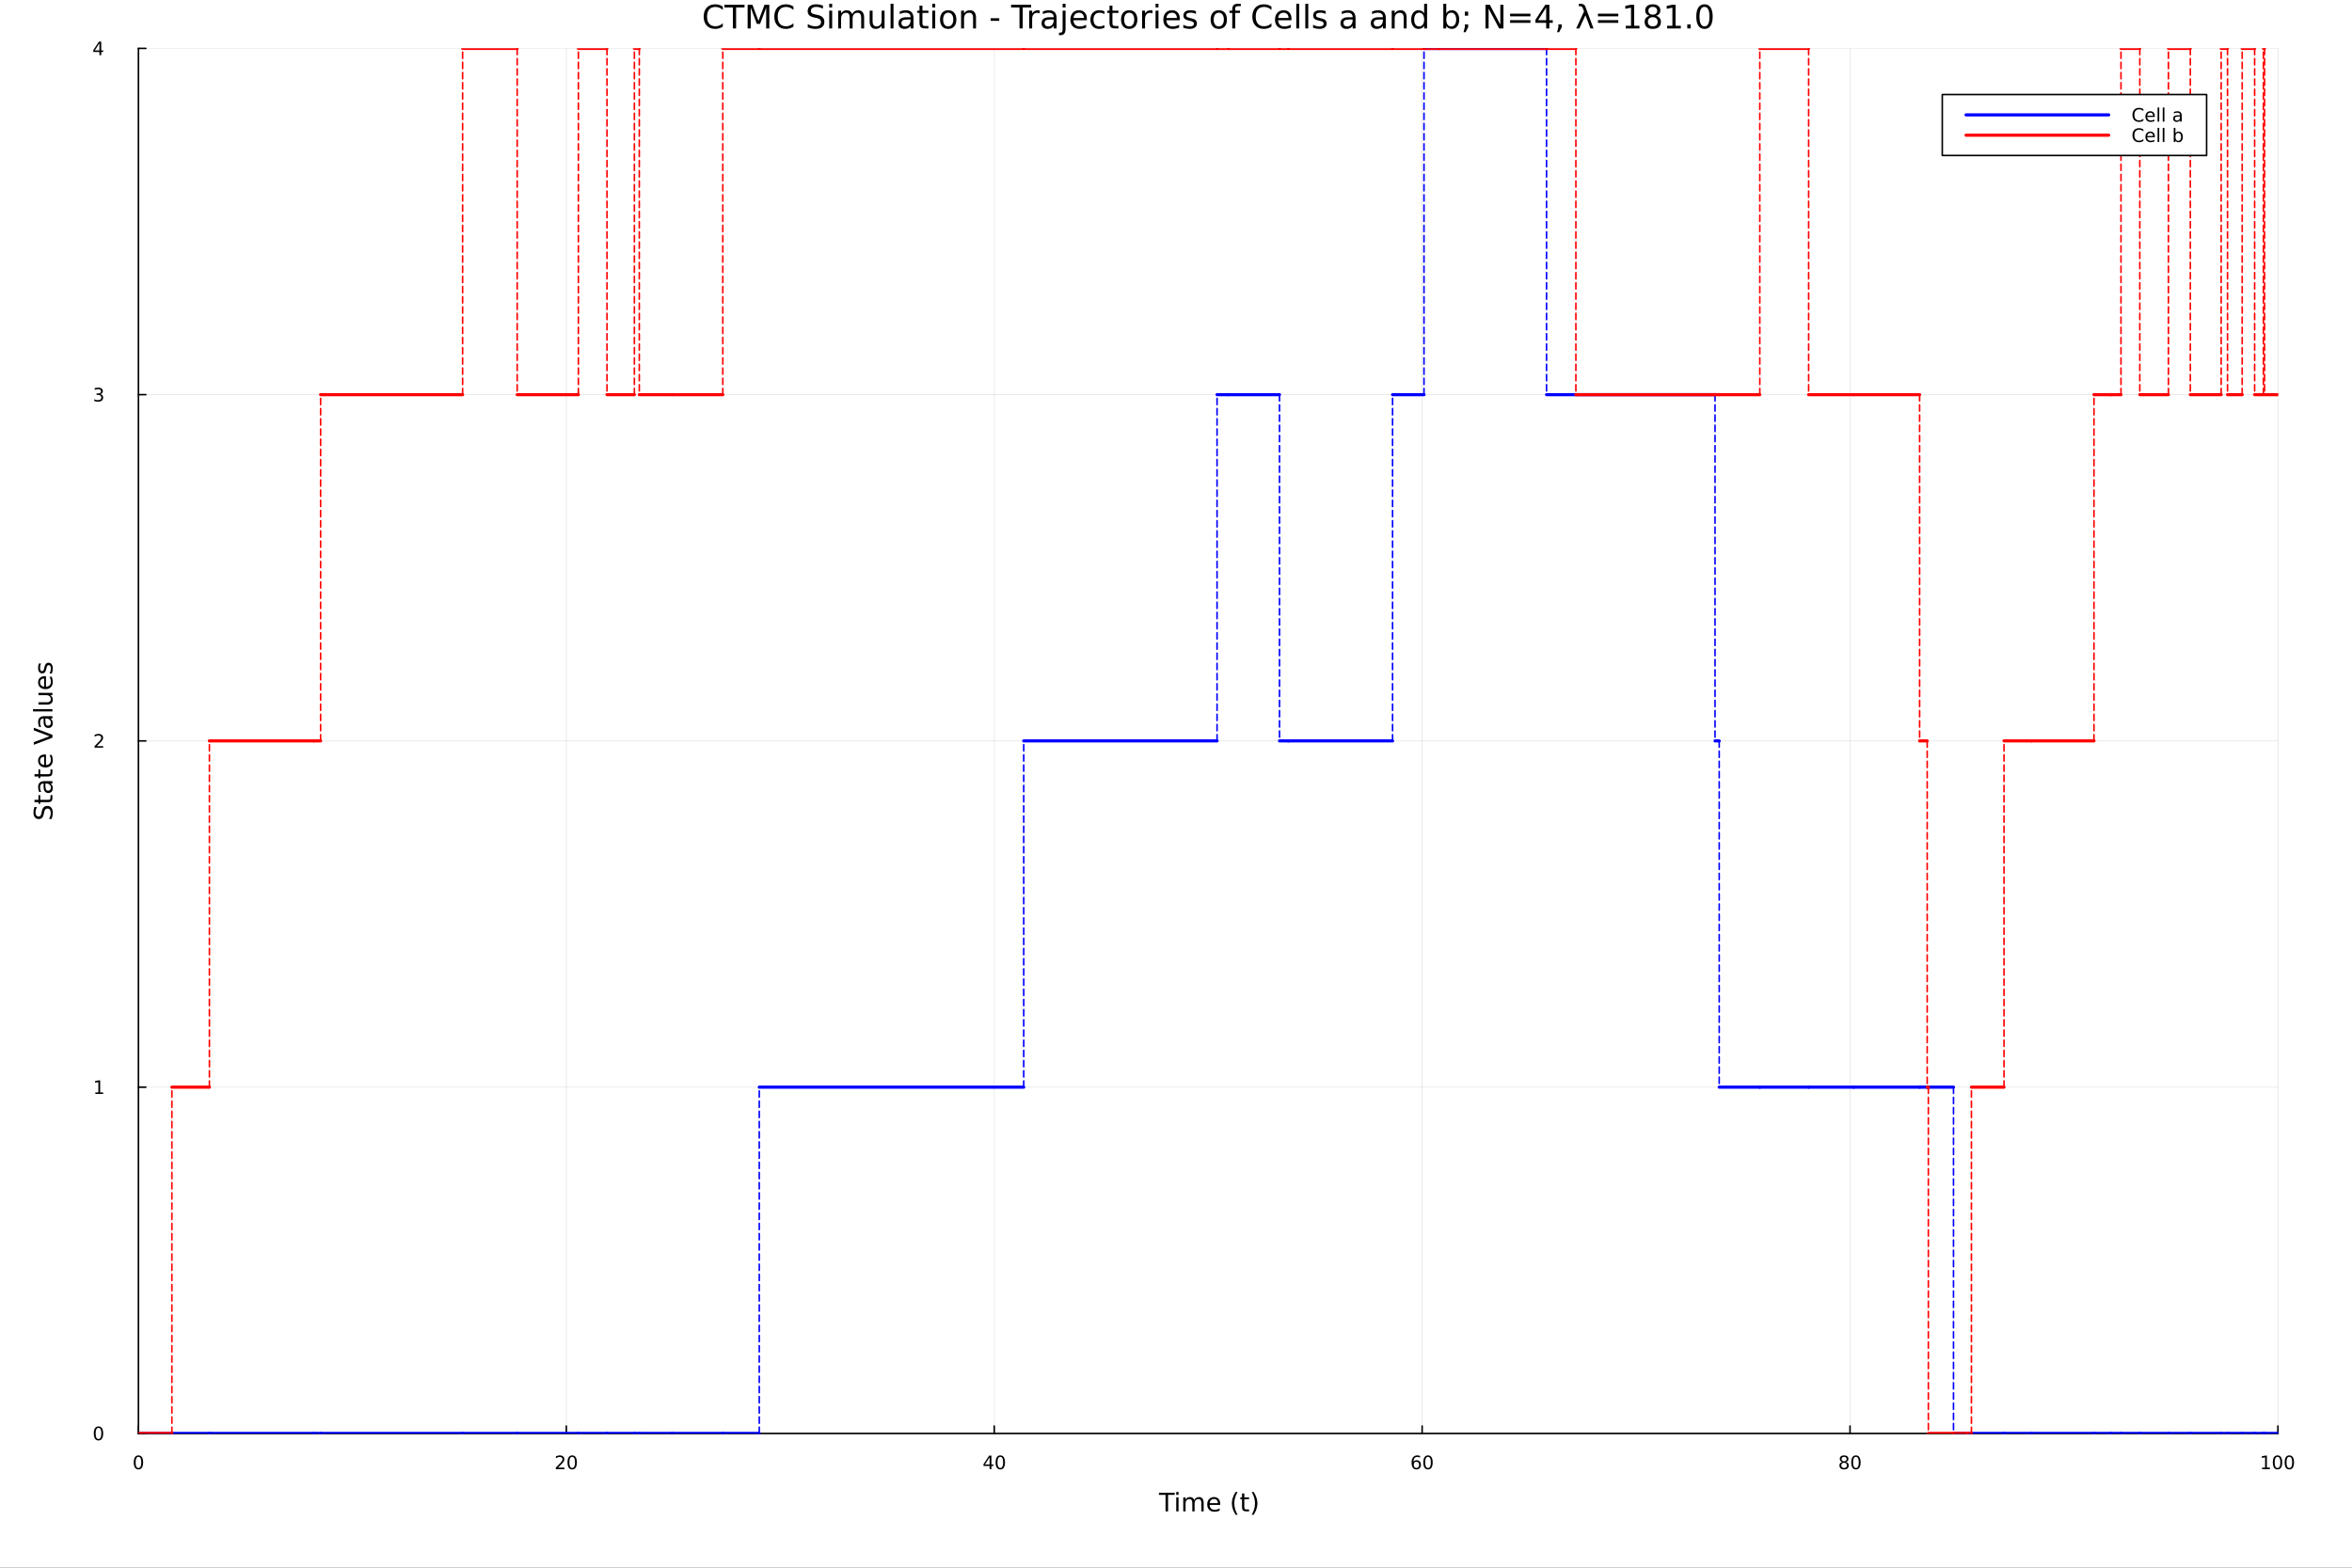 <?xml version="1.0" encoding="utf-8"?>
<svg xmlns="http://www.w3.org/2000/svg" xmlns:xlink="http://www.w3.org/1999/xlink" width="1500" height="1000" viewBox="0 0 6000 4000">
<rect x="0" y="0" width="6000" height="4000" fill="#333333" stroke="none"/>
<defs>
  <clipPath id="clip410">
    <rect x="0" y="0" width="6000" height="4000"/>
  </clipPath>
</defs>
<path clip-path="url(#clip410)" d="M0 4000 L6000 4000 L6000 2.22045e-13 L0 2.22045e-13  Z" fill="#ffffff" fill-rule="evenodd" fill-opacity="1"/>
<defs>
  <clipPath id="clip411">
    <rect x="1200" y="0" width="4201" height="4000"/>
  </clipPath>
</defs>
<path clip-path="url(#clip410)" d="M353.177 3657.45 L5811.02 3657.45 L5811.02 123.472 L353.177 123.472  Z" fill="#ffffff" fill-rule="evenodd" fill-opacity="1"/>
<defs>
  <clipPath id="clip412">
    <rect x="353" y="123" width="5459" height="3535"/>
  </clipPath>
</defs>
<polyline clip-path="url(#clip412)" style="stroke:#000000; stroke-linecap:round; stroke-linejoin:round; stroke-width:2; stroke-opacity:0.1; fill:none" points="353.177,3657.45 353.177,123.472 "/>
<polyline clip-path="url(#clip412)" style="stroke:#000000; stroke-linecap:round; stroke-linejoin:round; stroke-width:2; stroke-opacity:0.1; fill:none" points="1444.75,3657.45 1444.75,123.472 "/>
<polyline clip-path="url(#clip412)" style="stroke:#000000; stroke-linecap:round; stroke-linejoin:round; stroke-width:2; stroke-opacity:0.1; fill:none" points="2536.32,3657.45 2536.32,123.472 "/>
<polyline clip-path="url(#clip412)" style="stroke:#000000; stroke-linecap:round; stroke-linejoin:round; stroke-width:2; stroke-opacity:0.1; fill:none" points="3627.89,3657.45 3627.89,123.472 "/>
<polyline clip-path="url(#clip412)" style="stroke:#000000; stroke-linecap:round; stroke-linejoin:round; stroke-width:2; stroke-opacity:0.1; fill:none" points="4719.45,3657.45 4719.45,123.472 "/>
<polyline clip-path="url(#clip412)" style="stroke:#000000; stroke-linecap:round; stroke-linejoin:round; stroke-width:2; stroke-opacity:0.1; fill:none" points="5811.02,3657.45 5811.02,123.472 "/>
<polyline clip-path="url(#clip412)" style="stroke:#000000; stroke-linecap:round; stroke-linejoin:round; stroke-width:2; stroke-opacity:0.1; fill:none" points="353.177,3657.45 5811.02,3657.45 "/>
<polyline clip-path="url(#clip412)" style="stroke:#000000; stroke-linecap:round; stroke-linejoin:round; stroke-width:2; stroke-opacity:0.1; fill:none" points="353.177,2773.95 5811.02,2773.95 "/>
<polyline clip-path="url(#clip412)" style="stroke:#000000; stroke-linecap:round; stroke-linejoin:round; stroke-width:2; stroke-opacity:0.1; fill:none" points="353.177,1890.46 5811.02,1890.46 "/>
<polyline clip-path="url(#clip412)" style="stroke:#000000; stroke-linecap:round; stroke-linejoin:round; stroke-width:2; stroke-opacity:0.1; fill:none" points="353.177,1006.97 5811.02,1006.97 "/>
<polyline clip-path="url(#clip412)" style="stroke:#000000; stroke-linecap:round; stroke-linejoin:round; stroke-width:2; stroke-opacity:0.1; fill:none" points="353.177,123.472 5811.02,123.472 "/>
<polyline clip-path="url(#clip410)" style="stroke:#000000; stroke-linecap:round; stroke-linejoin:round; stroke-width:4; stroke-opacity:1; fill:none" points="353.177,3657.45 5811.02,3657.45 "/>
<polyline clip-path="url(#clip410)" style="stroke:#000000; stroke-linecap:round; stroke-linejoin:round; stroke-width:4; stroke-opacity:1; fill:none" points="353.177,3657.45 353.177,3638.55 "/>
<polyline clip-path="url(#clip410)" style="stroke:#000000; stroke-linecap:round; stroke-linejoin:round; stroke-width:4; stroke-opacity:1; fill:none" points="1444.75,3657.45 1444.75,3638.55 "/>
<polyline clip-path="url(#clip410)" style="stroke:#000000; stroke-linecap:round; stroke-linejoin:round; stroke-width:4; stroke-opacity:1; fill:none" points="2536.32,3657.45 2536.32,3638.55 "/>
<polyline clip-path="url(#clip410)" style="stroke:#000000; stroke-linecap:round; stroke-linejoin:round; stroke-width:4; stroke-opacity:1; fill:none" points="3627.89,3657.45 3627.89,3638.55 "/>
<polyline clip-path="url(#clip410)" style="stroke:#000000; stroke-linecap:round; stroke-linejoin:round; stroke-width:4; stroke-opacity:1; fill:none" points="4719.45,3657.45 4719.45,3638.55 "/>
<polyline clip-path="url(#clip410)" style="stroke:#000000; stroke-linecap:round; stroke-linejoin:round; stroke-width:4; stroke-opacity:1; fill:none" points="5811.02,3657.45 5811.02,3638.55 "/>
<path clip-path="url(#clip410)" d="M353.177 3717.17 Q349.566 3717.17 347.738 3720.73 Q345.932 3724.27 345.932 3731.4 Q345.932 3738.51 347.738 3742.07 Q349.566 3745.62 353.177 3745.62 Q356.812 3745.62 358.617 3742.07 Q360.446 3738.51 360.446 3731.4 Q360.446 3724.27 358.617 3720.73 Q356.812 3717.17 353.177 3717.17 M353.177 3713.46 Q358.988 3713.46 362.043 3718.07 Q365.122 3722.65 365.122 3731.4 Q365.122 3740.13 362.043 3744.74 Q358.988 3749.32 353.177 3749.32 Q347.367 3749.32 344.289 3744.74 Q341.233 3740.13 341.233 3731.4 Q341.233 3722.65 344.289 3718.07 Q347.367 3713.46 353.177 3713.46 Z" fill="#000000" fill-rule="nonzero" fill-opacity="1" /><path clip-path="url(#clip410)" d="M1423.52 3744.71 L1439.84 3744.71 L1439.84 3748.65 L1417.9 3748.65 L1417.9 3744.71 Q1420.56 3741.96 1425.14 3737.33 Q1429.75 3732.68 1430.93 3731.33 Q1433.17 3728.81 1434.05 3727.07 Q1434.96 3725.31 1434.96 3723.62 Q1434.96 3720.87 1433.01 3719.13 Q1431.09 3717.4 1427.99 3717.4 Q1425.79 3717.4 1423.33 3718.16 Q1420.9 3718.93 1418.13 3720.48 L1418.13 3715.75 Q1420.95 3714.62 1423.4 3714.04 Q1425.86 3713.46 1427.89 3713.46 Q1433.27 3713.46 1436.46 3716.15 Q1439.65 3718.83 1439.65 3723.32 Q1439.65 3725.45 1438.84 3727.37 Q1438.06 3729.27 1435.95 3731.87 Q1435.37 3732.54 1432.27 3735.75 Q1429.17 3738.95 1423.52 3744.71 Z" fill="#000000" fill-rule="nonzero" fill-opacity="1" /><path clip-path="url(#clip410)" d="M1459.65 3717.17 Q1456.04 3717.17 1454.21 3720.73 Q1452.41 3724.27 1452.41 3731.4 Q1452.41 3738.51 1454.21 3742.07 Q1456.04 3745.62 1459.65 3745.62 Q1463.29 3745.62 1465.09 3742.07 Q1466.92 3738.51 1466.92 3731.4 Q1466.92 3724.27 1465.09 3720.73 Q1463.29 3717.17 1459.65 3717.17 M1459.65 3713.46 Q1465.46 3713.46 1468.52 3718.07 Q1471.6 3722.65 1471.6 3731.4 Q1471.6 3740.13 1468.52 3744.74 Q1465.46 3749.32 1459.65 3749.32 Q1453.84 3749.32 1450.77 3744.74 Q1447.71 3740.13 1447.71 3731.4 Q1447.71 3722.65 1450.77 3718.07 Q1453.84 3713.46 1459.65 3713.46 Z" fill="#000000" fill-rule="nonzero" fill-opacity="1" /><path clip-path="url(#clip410)" d="M2524.49 3718.16 L2512.68 3736.61 L2524.49 3736.61 L2524.49 3718.16 M2523.26 3714.09 L2529.14 3714.09 L2529.14 3736.61 L2534.07 3736.61 L2534.07 3740.5 L2529.14 3740.5 L2529.14 3748.65 L2524.49 3748.65 L2524.49 3740.5 L2508.89 3740.5 L2508.89 3735.99 L2523.26 3714.09 Z" fill="#000000" fill-rule="nonzero" fill-opacity="1" /><path clip-path="url(#clip410)" d="M2551.8 3717.17 Q2548.19 3717.17 2546.36 3720.73 Q2544.56 3724.27 2544.56 3731.4 Q2544.56 3738.51 2546.36 3742.07 Q2548.19 3745.62 2551.8 3745.62 Q2555.44 3745.62 2557.24 3742.07 Q2559.07 3738.51 2559.07 3731.4 Q2559.07 3724.27 2557.24 3720.73 Q2555.44 3717.17 2551.8 3717.17 M2551.8 3713.46 Q2557.61 3713.46 2560.67 3718.07 Q2563.75 3722.65 2563.75 3731.4 Q2563.75 3740.13 2560.67 3744.74 Q2557.61 3749.32 2551.8 3749.32 Q2545.99 3749.32 2542.91 3744.74 Q2539.86 3740.13 2539.86 3731.4 Q2539.86 3722.65 2542.91 3718.07 Q2545.99 3713.46 2551.8 3713.46 Z" fill="#000000" fill-rule="nonzero" fill-opacity="1" /><path clip-path="url(#clip410)" d="M3613.29 3729.5 Q3610.14 3729.5 3608.29 3731.66 Q3606.46 3733.81 3606.46 3737.56 Q3606.46 3741.29 3608.29 3743.46 Q3610.14 3745.62 3613.29 3745.62 Q3616.44 3745.62 3618.27 3743.46 Q3620.12 3741.29 3620.12 3737.56 Q3620.12 3733.81 3618.27 3731.66 Q3616.44 3729.5 3613.29 3729.5 M3622.57 3714.85 L3622.57 3719.11 Q3620.81 3718.28 3619.01 3717.84 Q3617.23 3717.4 3615.47 3717.4 Q3610.84 3717.4 3608.38 3720.52 Q3605.95 3723.65 3605.61 3729.97 Q3606.97 3727.95 3609.03 3726.89 Q3611.09 3725.8 3613.57 3725.8 Q3618.78 3725.8 3621.79 3728.97 Q3624.82 3732.12 3624.82 3737.56 Q3624.82 3742.88 3621.67 3746.1 Q3618.52 3749.32 3613.29 3749.32 Q3607.3 3749.32 3604.12 3744.74 Q3600.95 3740.13 3600.95 3731.4 Q3600.95 3723.21 3604.84 3718.35 Q3608.73 3713.46 3615.28 3713.46 Q3617.04 3713.46 3618.82 3713.81 Q3620.63 3714.16 3622.57 3714.85 Z" fill="#000000" fill-rule="nonzero" fill-opacity="1" /><path clip-path="url(#clip410)" d="M3642.87 3717.17 Q3639.26 3717.17 3637.43 3720.73 Q3635.63 3724.27 3635.63 3731.4 Q3635.63 3738.51 3637.43 3742.07 Q3639.26 3745.62 3642.87 3745.62 Q3646.51 3745.62 3648.31 3742.07 Q3650.14 3738.51 3650.14 3731.4 Q3650.14 3724.27 3648.31 3720.73 Q3646.51 3717.17 3642.87 3717.17 M3642.87 3713.46 Q3648.68 3713.46 3651.74 3718.07 Q3654.82 3722.65 3654.82 3731.4 Q3654.82 3740.13 3651.74 3744.74 Q3648.68 3749.32 3642.87 3749.32 Q3637.06 3749.32 3633.98 3744.74 Q3630.93 3740.13 3630.93 3731.4 Q3630.93 3722.65 3633.98 3718.07 Q3637.06 3713.46 3642.87 3713.46 Z" fill="#000000" fill-rule="nonzero" fill-opacity="1" /><path clip-path="url(#clip410)" d="M4704.33 3732.24 Q4700.99 3732.24 4699.07 3734.02 Q4697.17 3735.8 4697.17 3738.93 Q4697.17 3742.05 4699.07 3743.83 Q4700.99 3745.62 4704.33 3745.62 Q4707.66 3745.62 4709.58 3743.83 Q4711.5 3742.03 4711.5 3738.93 Q4711.5 3735.8 4709.58 3734.02 Q4707.68 3732.24 4704.33 3732.24 M4699.65 3730.24 Q4696.64 3729.5 4694.95 3727.44 Q4693.29 3725.38 4693.29 3722.42 Q4693.29 3718.28 4696.23 3715.87 Q4699.19 3713.46 4704.33 3713.46 Q4709.49 3713.46 4712.43 3715.87 Q4715.37 3718.28 4715.37 3722.42 Q4715.37 3725.38 4713.68 3727.44 Q4712.01 3729.5 4709.03 3730.24 Q4712.41 3731.03 4714.28 3733.32 Q4716.18 3735.62 4716.18 3738.93 Q4716.18 3743.95 4713.1 3746.63 Q4710.04 3749.32 4704.33 3749.32 Q4698.61 3749.32 4695.53 3746.63 Q4692.48 3743.95 4692.48 3738.93 Q4692.48 3735.62 4694.37 3733.32 Q4696.27 3731.03 4699.65 3730.24 M4697.94 3722.86 Q4697.94 3725.55 4699.6 3727.05 Q4701.29 3728.56 4704.33 3728.56 Q4707.34 3728.56 4709.03 3727.05 Q4710.74 3725.55 4710.74 3722.86 Q4710.74 3720.18 4709.03 3718.67 Q4707.34 3717.17 4704.33 3717.17 Q4701.29 3717.17 4699.6 3718.67 Q4697.94 3720.18 4697.94 3722.86 Z" fill="#000000" fill-rule="nonzero" fill-opacity="1" /><path clip-path="url(#clip410)" d="M4734.49 3717.17 Q4730.88 3717.17 4729.05 3720.73 Q4727.24 3724.27 4727.24 3731.4 Q4727.24 3738.51 4729.05 3742.07 Q4730.88 3745.62 4734.49 3745.62 Q4738.12 3745.62 4739.93 3742.07 Q4741.76 3738.51 4741.76 3731.4 Q4741.76 3724.27 4739.93 3720.73 Q4738.12 3717.17 4734.49 3717.17 M4734.49 3713.46 Q4740.3 3713.46 4743.35 3718.07 Q4746.43 3722.65 4746.43 3731.4 Q4746.43 3740.13 4743.35 3744.74 Q4740.3 3749.32 4734.49 3749.32 Q4728.68 3749.32 4725.6 3744.74 Q4722.54 3740.13 4722.54 3731.4 Q4722.54 3722.65 4725.6 3718.07 Q4728.68 3713.46 4734.49 3713.46 Z" fill="#000000" fill-rule="nonzero" fill-opacity="1" /><path clip-path="url(#clip410)" d="M5770.63 3744.71 L5778.27 3744.71 L5778.27 3718.35 L5769.96 3720.01 L5769.96 3715.75 L5778.22 3714.09 L5782.9 3714.09 L5782.9 3744.71 L5790.54 3744.71 L5790.54 3748.65 L5770.63 3748.65 L5770.63 3744.71 Z" fill="#000000" fill-rule="nonzero" fill-opacity="1" /><path clip-path="url(#clip410)" d="M5809.98 3717.17 Q5806.37 3717.17 5804.54 3720.73 Q5802.74 3724.27 5802.74 3731.4 Q5802.74 3738.51 5804.54 3742.07 Q5806.37 3745.62 5809.98 3745.62 Q5813.62 3745.62 5815.42 3742.07 Q5817.25 3738.51 5817.25 3731.4 Q5817.25 3724.27 5815.42 3720.73 Q5813.62 3717.17 5809.98 3717.17 M5809.98 3713.46 Q5815.79 3713.46 5818.85 3718.07 Q5821.93 3722.65 5821.93 3731.4 Q5821.93 3740.13 5818.85 3744.74 Q5815.79 3749.32 5809.98 3749.32 Q5804.17 3749.32 5801.09 3744.74 Q5798.04 3740.13 5798.04 3731.4 Q5798.04 3722.65 5801.09 3718.07 Q5804.17 3713.46 5809.98 3713.46 Z" fill="#000000" fill-rule="nonzero" fill-opacity="1" /><path clip-path="url(#clip410)" d="M5840.14 3717.17 Q5836.53 3717.17 5834.7 3720.73 Q5832.9 3724.27 5832.9 3731.4 Q5832.9 3738.51 5834.7 3742.07 Q5836.53 3745.62 5840.14 3745.62 Q5843.78 3745.62 5845.58 3742.07 Q5847.41 3738.51 5847.41 3731.4 Q5847.41 3724.27 5845.58 3720.73 Q5843.78 3717.17 5840.14 3717.17 M5840.14 3713.46 Q5845.95 3713.46 5849.01 3718.07 Q5852.09 3722.65 5852.09 3731.4 Q5852.09 3740.13 5849.01 3744.74 Q5845.95 3749.32 5840.14 3749.32 Q5834.33 3749.32 5831.25 3744.74 Q5828.2 3740.13 5828.2 3731.4 Q5828.2 3722.65 5831.25 3718.07 Q5834.33 3713.46 5840.14 3713.46 Z" fill="#000000" fill-rule="nonzero" fill-opacity="1" /><path clip-path="url(#clip410)" d="M2956.47 3808.79 L2996.67 3808.79 L2996.67 3814.2 L2979.8 3814.2 L2979.8 3856.31 L2973.34 3856.31 L2973.34 3814.2 L2956.47 3814.2 L2956.47 3808.79 Z" fill="#000000" fill-rule="nonzero" fill-opacity="1" /><path clip-path="url(#clip410)" d="M3000.62 3820.66 L3006.48 3820.66 L3006.48 3856.31 L3000.62 3856.31 L3000.62 3820.66 M3000.62 3806.79 L3006.48 3806.79 L3006.48 3814.2 L3000.62 3814.2 L3000.62 3806.79 Z" fill="#000000" fill-rule="nonzero" fill-opacity="1" /><path clip-path="url(#clip410)" d="M3046.48 3827.51 Q3048.68 3823.56 3051.74 3821.68 Q3054.79 3819.8 3058.93 3819.8 Q3064.5 3819.8 3067.52 3823.72 Q3070.55 3827.6 3070.55 3834.8 L3070.55 3856.31 L3064.66 3856.31 L3064.66 3834.99 Q3064.66 3829.86 3062.84 3827.38 Q3061.03 3824.9 3057.31 3824.9 Q3052.75 3824.9 3050.11 3827.92 Q3047.47 3830.94 3047.47 3836.16 L3047.47 3856.31 L3041.58 3856.31 L3041.58 3834.99 Q3041.58 3829.83 3039.77 3827.38 Q3037.95 3824.9 3034.17 3824.9 Q3029.68 3824.9 3027.04 3827.95 Q3024.4 3830.98 3024.4 3836.16 L3024.4 3856.31 L3018.51 3856.31 L3018.51 3820.66 L3024.4 3820.66 L3024.4 3826.2 Q3026.4 3822.92 3029.2 3821.36 Q3032 3819.8 3035.85 3819.8 Q3039.74 3819.8 3042.44 3821.78 Q3045.18 3823.75 3046.48 3827.51 Z" fill="#000000" fill-rule="nonzero" fill-opacity="1" /><path clip-path="url(#clip410)" d="M3112.72 3837.02 L3112.72 3839.89 L3085.79 3839.89 Q3086.17 3845.94 3089.42 3849.12 Q3092.7 3852.27 3098.52 3852.27 Q3101.9 3852.27 3105.05 3851.44 Q3108.23 3850.61 3111.35 3848.96 L3111.35 3854.5 Q3108.2 3855.83 3104.89 3856.53 Q3101.58 3857.23 3098.17 3857.23 Q3089.64 3857.23 3084.65 3852.27 Q3079.68 3847.3 3079.68 3838.84 Q3079.68 3830.08 3084.39 3824.96 Q3089.13 3819.8 3097.16 3819.8 Q3104.35 3819.8 3108.52 3824.45 Q3112.72 3829.07 3112.72 3837.02 M3106.86 3835.3 Q3106.8 3830.5 3104.16 3827.63 Q3101.55 3824.77 3097.22 3824.77 Q3092.32 3824.77 3089.36 3827.54 Q3086.43 3830.31 3085.98 3835.34 L3106.86 3835.3 Z" fill="#000000" fill-rule="nonzero" fill-opacity="1" /><path clip-path="url(#clip410)" d="M3157.12 3806.85 Q3152.86 3814.17 3150.79 3821.33 Q3148.72 3828.49 3148.72 3835.85 Q3148.72 3843.2 3150.79 3850.42 Q3152.89 3857.62 3157.12 3864.91 L3152.03 3864.91 Q3147.25 3857.43 3144.87 3850.2 Q3142.51 3842.98 3142.51 3835.85 Q3142.51 3828.75 3144.87 3821.55 Q3147.22 3814.36 3152.03 3806.85 L3157.12 3806.85 Z" fill="#000000" fill-rule="nonzero" fill-opacity="1" /><path clip-path="url(#clip410)" d="M3174.28 3810.54 L3174.28 3820.66 L3186.34 3820.66 L3186.34 3825.22 L3174.28 3825.22 L3174.28 3844.57 Q3174.28 3848.93 3175.45 3850.17 Q3176.66 3851.41 3180.32 3851.41 L3186.34 3851.41 L3186.34 3856.31 L3180.32 3856.31 Q3173.54 3856.31 3170.97 3853.8 Q3168.39 3851.25 3168.39 3844.57 L3168.39 3825.22 L3164.09 3825.22 L3164.09 3820.66 L3168.39 3820.66 L3168.39 3810.54 L3174.28 3810.54 Z" fill="#000000" fill-rule="nonzero" fill-opacity="1" /><path clip-path="url(#clip410)" d="M3193.12 3806.85 L3198.21 3806.85 Q3202.99 3814.36 3205.34 3821.55 Q3207.73 3828.75 3207.73 3835.85 Q3207.73 3842.98 3205.34 3850.2 Q3202.99 3857.43 3198.21 3864.91 L3193.12 3864.91 Q3197.35 3857.62 3199.42 3850.42 Q3201.52 3843.2 3201.52 3835.85 Q3201.52 3828.49 3199.42 3821.33 Q3197.35 3814.17 3193.12 3806.85 Z" fill="#000000" fill-rule="nonzero" fill-opacity="1" /><polyline clip-path="url(#clip410)" style="stroke:#000000; stroke-linecap:round; stroke-linejoin:round; stroke-width:4; stroke-opacity:1; fill:none" points="353.177,3657.45 353.177,123.472 "/>
<polyline clip-path="url(#clip410)" style="stroke:#000000; stroke-linecap:round; stroke-linejoin:round; stroke-width:4; stroke-opacity:1; fill:none" points="353.177,3657.45 372.075,3657.45 "/>
<polyline clip-path="url(#clip410)" style="stroke:#000000; stroke-linecap:round; stroke-linejoin:round; stroke-width:4; stroke-opacity:1; fill:none" points="353.177,2773.95 372.075,2773.95 "/>
<polyline clip-path="url(#clip410)" style="stroke:#000000; stroke-linecap:round; stroke-linejoin:round; stroke-width:4; stroke-opacity:1; fill:none" points="353.177,1890.46 372.075,1890.46 "/>
<polyline clip-path="url(#clip410)" style="stroke:#000000; stroke-linecap:round; stroke-linejoin:round; stroke-width:4; stroke-opacity:1; fill:none" points="353.177,1006.97 372.075,1006.97 "/>
<polyline clip-path="url(#clip410)" style="stroke:#000000; stroke-linecap:round; stroke-linejoin:round; stroke-width:4; stroke-opacity:1; fill:none" points="353.177,123.472 372.075,123.472 "/>
<path clip-path="url(#clip410)" d="M251.233 3643.25 Q247.622 3643.25 245.793 3646.81 Q243.988 3650.35 243.988 3657.48 Q243.988 3664.59 245.793 3668.15 Q247.622 3671.7 251.233 3671.7 Q254.867 3671.7 256.673 3668.15 Q258.502 3664.59 258.502 3657.48 Q258.502 3650.35 256.673 3646.81 Q254.867 3643.25 251.233 3643.25 M251.233 3639.54 Q257.043 3639.54 260.099 3644.15 Q263.177 3648.73 263.177 3657.48 Q263.177 3666.21 260.099 3670.82 Q257.043 3675.4 251.233 3675.4 Q245.423 3675.4 242.344 3670.82 Q239.289 3666.21 239.289 3657.48 Q239.289 3648.73 242.344 3644.15 Q245.423 3639.54 251.233 3639.54 Z" fill="#000000" fill-rule="nonzero" fill-opacity="1" /><path clip-path="url(#clip410)" d="M243.27 2787.3 L250.909 2787.3 L250.909 2760.93 L242.599 2762.6 L242.599 2758.34 L250.863 2756.67 L255.539 2756.67 L255.539 2787.3 L263.177 2787.3 L263.177 2791.23 L243.27 2791.23 L243.27 2787.3 Z" fill="#000000" fill-rule="nonzero" fill-opacity="1" /><path clip-path="url(#clip410)" d="M246.858 1903.8 L263.177 1903.8 L263.177 1907.74 L241.233 1907.74 L241.233 1903.8 Q243.895 1901.05 248.478 1896.42 Q253.085 1891.77 254.266 1890.43 Q256.511 1887.9 257.39 1886.17 Q258.293 1884.41 258.293 1882.72 Q258.293 1879.96 256.349 1878.23 Q254.428 1876.49 251.326 1876.49 Q249.127 1876.49 246.673 1877.25 Q244.242 1878.02 241.465 1879.57 L241.465 1874.85 Q244.289 1873.71 246.742 1873.13 Q249.196 1872.55 251.233 1872.55 Q256.603 1872.55 259.798 1875.24 Q262.992 1877.93 262.992 1882.42 Q262.992 1884.55 262.182 1886.47 Q261.395 1888.36 259.289 1890.96 Q258.71 1891.63 255.608 1894.85 Q252.506 1898.04 246.858 1903.8 Z" fill="#000000" fill-rule="nonzero" fill-opacity="1" /><path clip-path="url(#clip410)" d="M256.048 1005.61 Q259.404 1006.33 261.279 1008.6 Q263.177 1010.87 263.177 1014.2 Q263.177 1019.32 259.659 1022.12 Q256.14 1024.92 249.659 1024.92 Q247.483 1024.92 245.168 1024.48 Q242.877 1024.06 240.423 1023.2 L240.423 1018.69 Q242.367 1019.82 244.682 1020.4 Q246.997 1020.98 249.52 1020.98 Q253.918 1020.98 256.21 1019.25 Q258.525 1017.51 258.525 1014.2 Q258.525 1011.14 256.372 1009.43 Q254.242 1007.7 250.423 1007.7 L246.395 1007.7 L246.395 1003.85 L250.608 1003.85 Q254.057 1003.85 255.886 1002.49 Q257.715 1001.1 257.715 998.505 Q257.715 995.843 255.816 994.431 Q253.941 992.996 250.423 992.996 Q248.502 992.996 246.303 993.413 Q244.104 993.829 241.465 994.709 L241.465 990.542 Q244.127 989.802 246.441 989.431 Q248.779 989.061 250.84 989.061 Q256.164 989.061 259.265 991.492 Q262.367 993.899 262.367 998.019 Q262.367 1000.89 260.724 1002.88 Q259.08 1004.85 256.048 1005.61 Z" fill="#000000" fill-rule="nonzero" fill-opacity="1" /><path clip-path="url(#clip410)" d="M253.594 110.266 L241.789 128.715 L253.594 128.715 L253.594 110.266 M252.367 106.192 L258.247 106.192 L258.247 128.715 L263.177 128.715 L263.177 132.604 L258.247 132.604 L258.247 140.752 L253.594 140.752 L253.594 132.604 L237.992 132.604 L237.992 128.09 L252.367 106.192 Z" fill="#000000" fill-rule="nonzero" fill-opacity="1" /><path clip-path="url(#clip410)" d="M87.776 2059.25 L94.046 2059.25 Q92.296 2062.91 91.436 2066.15 Q90.577 2069.4 90.577 2072.42 Q90.577 2077.68 92.614 2080.54 Q94.651 2083.37 98.407 2083.37 Q101.558 2083.37 103.181 2081.49 Q104.772 2079.58 105.759 2074.3 L106.555 2070.42 Q107.924 2063.23 111.393 2059.82 Q114.83 2056.38 120.623 2056.38 Q127.53 2056.38 131.095 2061.03 Q134.659 2065.64 134.659 2074.59 Q134.659 2077.96 133.896 2081.78 Q133.132 2085.57 131.636 2089.64 L125.015 2089.64 Q127.212 2085.73 128.326 2081.97 Q129.44 2078.22 129.44 2074.59 Q129.44 2069.08 127.275 2066.09 Q125.111 2063.1 121.101 2063.1 Q117.599 2063.1 115.626 2065.26 Q113.653 2067.39 112.666 2072.3 L111.902 2076.21 Q110.47 2083.4 107.414 2086.62 Q104.359 2089.83 98.916 2089.83 Q92.614 2089.83 88.986 2085.41 Q85.357 2080.95 85.357 2073.16 Q85.357 2069.81 85.962 2066.34 Q86.567 2062.88 87.776 2059.25 Z" fill="#000000" fill-rule="nonzero" fill-opacity="1" /><path clip-path="url(#clip410)" d="M87.967 2040.82 L98.088 2040.82 L98.088 2028.75 L102.64 2028.75 L102.64 2040.82 L121.992 2040.82 Q126.352 2040.82 127.594 2039.64 Q128.835 2038.43 128.835 2034.77 L128.835 2028.75 L133.736 2028.75 L133.736 2034.77 Q133.736 2041.55 131.222 2044.13 Q128.676 2046.71 121.992 2046.71 L102.64 2046.71 L102.64 2051 L98.088 2051 L98.088 2046.71 L87.967 2046.71 L87.967 2040.82 Z" fill="#000000" fill-rule="nonzero" fill-opacity="1" /><path clip-path="url(#clip410)" d="M115.817 2004.85 Q115.817 2011.95 117.44 2014.69 Q119.063 2017.42 122.978 2017.42 Q126.098 2017.42 127.944 2015.39 Q129.758 2013.32 129.758 2009.79 Q129.758 2004.92 126.32 2001.99 Q122.851 1999.03 117.122 1999.03 L115.817 1999.03 L115.817 2004.85 M113.398 1993.17 L133.736 1993.17 L133.736 1999.03 L128.326 1999.03 Q131.572 2001.03 133.132 2004.02 Q134.659 2007.02 134.659 2011.34 Q134.659 2016.82 131.604 2020.07 Q128.517 2023.28 123.36 2023.28 Q117.345 2023.28 114.289 2019.27 Q111.234 2015.23 111.234 2007.24 L111.234 1999.03 L110.661 1999.03 Q106.619 1999.03 104.422 2001.7 Q102.194 2004.34 102.194 2009.15 Q102.194 2012.2 102.926 2015.1 Q103.658 2018 105.123 2020.67 L99.712 2020.67 Q98.47 2017.46 97.866 2014.43 Q97.229 2011.41 97.229 2008.54 Q97.229 2000.81 101.24 1996.99 Q105.25 1993.17 113.398 1993.17 Z" fill="#000000" fill-rule="nonzero" fill-opacity="1" /><path clip-path="url(#clip410)" d="M87.967 1975.31 L98.088 1975.31 L98.088 1963.25 L102.64 1963.25 L102.64 1975.31 L121.992 1975.31 Q126.352 1975.31 127.594 1974.14 Q128.835 1972.93 128.835 1969.27 L128.835 1963.25 L133.736 1963.25 L133.736 1969.27 Q133.736 1976.05 131.222 1978.62 Q128.676 1981.2 121.992 1981.2 L102.64 1981.2 L102.64 1985.5 L98.088 1985.5 L98.088 1981.2 L87.967 1981.2 L87.967 1975.31 Z" fill="#000000" fill-rule="nonzero" fill-opacity="1" /><path clip-path="url(#clip410)" d="M114.448 1925.06 L117.313 1925.06 L117.313 1951.98 Q123.36 1951.6 126.543 1948.36 Q129.694 1945.08 129.694 1939.25 Q129.694 1935.88 128.867 1932.73 Q128.039 1929.55 126.384 1926.43 L131.922 1926.43 Q133.259 1929.58 133.959 1932.89 Q134.659 1936.2 134.659 1939.6 Q134.659 1948.13 129.694 1953.13 Q124.729 1958.1 116.263 1958.1 Q107.51 1958.1 102.385 1953.38 Q97.229 1948.64 97.229 1940.62 Q97.229 1933.43 101.876 1929.26 Q106.491 1925.06 114.448 1925.06 M112.73 1930.91 Q107.924 1930.98 105.059 1933.62 Q102.194 1936.23 102.194 1940.56 Q102.194 1945.46 104.963 1948.42 Q107.733 1951.35 112.761 1951.79 L112.73 1930.91 Z" fill="#000000" fill-rule="nonzero" fill-opacity="1" /><path clip-path="url(#clip410)" d="M133.736 1882.22 L86.216 1900.36 L86.216 1893.64 L126.225 1878.59 L86.216 1863.5 L86.216 1856.82 L133.736 1874.93 L133.736 1882.22 Z" fill="#000000" fill-rule="nonzero" fill-opacity="1" /><path clip-path="url(#clip410)" d="M115.817 1838.99 Q115.817 1846.09 117.44 1848.83 Q119.063 1851.57 122.978 1851.57 Q126.098 1851.57 127.944 1849.53 Q129.758 1847.46 129.758 1843.93 Q129.758 1839.06 126.32 1836.13 Q122.851 1833.17 117.122 1833.17 L115.817 1833.17 L115.817 1838.99 M113.398 1827.31 L133.736 1827.31 L133.736 1833.17 L128.326 1833.17 Q131.572 1835.17 133.132 1838.17 Q134.659 1841.16 134.659 1845.49 Q134.659 1850.96 131.604 1854.21 Q128.517 1857.42 123.36 1857.42 Q117.345 1857.42 114.289 1853.41 Q111.234 1849.37 111.234 1841.38 L111.234 1833.17 L110.661 1833.17 Q106.619 1833.17 104.422 1835.84 Q102.194 1838.48 102.194 1843.29 Q102.194 1846.35 102.926 1849.24 Q103.658 1852.14 105.123 1854.81 L99.712 1854.81 Q98.47 1851.6 97.866 1848.57 Q97.229 1845.55 97.229 1842.69 Q97.229 1834.95 101.24 1831.13 Q105.25 1827.31 113.398 1827.31 Z" fill="#000000" fill-rule="nonzero" fill-opacity="1" /><path clip-path="url(#clip410)" d="M84.211 1815.25 L84.211 1809.39 L133.736 1809.39 L133.736 1815.25 L84.211 1815.25 Z" fill="#000000" fill-rule="nonzero" fill-opacity="1" /><path clip-path="url(#clip410)" d="M119.668 1797.74 L98.088 1797.74 L98.088 1791.89 L119.445 1791.89 Q124.506 1791.89 127.052 1789.91 Q129.567 1787.94 129.567 1783.99 Q129.567 1779.25 126.543 1776.51 Q123.519 1773.74 118.3 1773.74 L98.088 1773.74 L98.088 1767.89 L133.736 1767.89 L133.736 1773.74 L128.262 1773.74 Q131.508 1775.88 133.1 1778.71 Q134.659 1781.51 134.659 1785.23 Q134.659 1791.38 130.84 1794.56 Q127.021 1797.74 119.668 1797.74 M97.229 1783.01 L97.229 1783.01 Z" fill="#000000" fill-rule="nonzero" fill-opacity="1" /><path clip-path="url(#clip410)" d="M114.448 1725.33 L117.313 1725.33 L117.313 1752.26 Q123.36 1751.88 126.543 1748.63 Q129.694 1745.35 129.694 1739.53 Q129.694 1736.16 128.867 1733 Q128.039 1729.82 126.384 1726.7 L131.922 1726.7 Q133.259 1729.85 133.959 1733.16 Q134.659 1736.47 134.659 1739.88 Q134.659 1748.41 129.694 1753.41 Q124.729 1758.37 116.263 1758.37 Q107.51 1758.37 102.385 1753.66 Q97.229 1748.92 97.229 1740.9 Q97.229 1733.7 101.876 1729.53 Q106.491 1725.33 114.448 1725.33 M112.73 1731.19 Q107.924 1731.25 105.059 1733.9 Q102.194 1736.51 102.194 1740.83 Q102.194 1745.74 104.963 1748.7 Q107.733 1751.62 112.761 1752.07 L112.73 1731.19 Z" fill="#000000" fill-rule="nonzero" fill-opacity="1" /><path clip-path="url(#clip410)" d="M99.139 1693 L104.677 1693 Q103.404 1695.48 102.767 1698.15 Q102.131 1700.83 102.131 1703.69 Q102.131 1708.05 103.468 1710.25 Q104.804 1712.41 107.478 1712.41 Q109.515 1712.41 110.693 1710.85 Q111.838 1709.29 112.889 1704.58 L113.334 1702.58 Q114.671 1696.34 117.122 1693.73 Q119.541 1691.09 123.901 1691.09 Q128.867 1691.09 131.763 1695.03 Q134.659 1698.95 134.659 1705.82 Q134.659 1708.69 134.087 1711.81 Q133.545 1714.89 132.431 1718.33 L126.384 1718.33 Q128.071 1715.08 128.93 1711.93 Q129.758 1708.78 129.758 1705.7 Q129.758 1701.56 128.357 1699.33 Q126.925 1697.1 124.347 1697.1 Q121.96 1697.1 120.687 1698.72 Q119.414 1700.32 118.236 1705.76 L117.759 1707.8 Q116.613 1713.24 114.257 1715.66 Q111.87 1718.08 107.733 1718.08 Q102.704 1718.08 99.966 1714.51 Q97.229 1710.95 97.229 1704.39 Q97.229 1701.14 97.707 1698.28 Q98.184 1695.41 99.139 1693 Z" fill="#000000" fill-rule="nonzero" fill-opacity="1" /><path clip-path="url(#clip410)" d="M1843.88 16.755 L1843.88 25.383 Q1839.75 21.535 1835.05 19.631 Q1830.39 17.727 1825.13 17.727 Q1814.75 17.727 1809.25 24.087 Q1803.74 30.406 1803.74 42.397 Q1803.74 54.347 1809.25 60.707 Q1814.75 67.026 1825.13 67.026 Q1830.39 67.026 1835.05 65.122 Q1839.75 63.218 1843.88 59.37 L1843.88 67.918 Q1839.59 70.834 1834.77 72.292 Q1829.99 73.751 1824.64 73.751 Q1810.91 73.751 1803.01 65.365 Q1795.11 56.94 1795.11 42.397 Q1795.11 27.814 1803.01 19.428 Q1810.91 11.002 1824.64 11.002 Q1830.07 11.002 1834.85 12.461 Q1839.67 13.878 1843.88 16.755 Z" fill="#000000" fill-rule="nonzero" fill-opacity="1" /><path clip-path="url(#clip410)" d="M1848.13 12.096 L1899.3 12.096 L1899.3 18.983 L1877.83 18.983 L1877.83 72.576 L1869.6 72.576 L1869.6 18.983 L1848.13 18.983 L1848.13 12.096 Z" fill="#000000" fill-rule="nonzero" fill-opacity="1" /><path clip-path="url(#clip410)" d="M1907.2 12.096 L1919.39 12.096 L1934.82 53.253 L1950.34 12.096 L1962.53 12.096 L1962.53 72.576 L1954.55 72.576 L1954.55 19.469 L1938.96 60.95 L1930.73 60.95 L1915.14 19.469 L1915.14 72.576 L1907.2 72.576 L1907.2 12.096 Z" fill="#000000" fill-rule="nonzero" fill-opacity="1" /><path clip-path="url(#clip410)" d="M2024.07 16.755 L2024.07 25.383 Q2019.93 21.535 2015.23 19.631 Q2010.58 17.727 2005.31 17.727 Q1994.94 17.727 1989.43 24.087 Q1983.92 30.406 1983.92 42.397 Q1983.92 54.347 1989.43 60.707 Q1994.94 67.026 2005.31 67.026 Q2010.58 67.026 2015.23 65.122 Q2019.93 63.218 2024.07 59.37 L2024.07 67.918 Q2019.77 70.834 2014.95 72.292 Q2010.17 73.751 2004.82 73.751 Q1991.09 73.751 1983.19 65.365 Q1975.29 56.94 1975.29 42.397 Q1975.29 27.814 1983.19 19.428 Q1991.09 11.002 2004.82 11.002 Q2010.25 11.002 2015.03 12.461 Q2019.85 13.878 2024.07 16.755 Z" fill="#000000" fill-rule="nonzero" fill-opacity="1" /><path clip-path="url(#clip410)" d="M2099.33 14.081 L2099.33 22.061 Q2094.67 19.833 2090.54 18.739 Q2086.41 17.646 2082.56 17.646 Q2075.88 17.646 2072.23 20.238 Q2068.63 22.831 2068.63 27.611 Q2068.63 31.621 2071.02 33.687 Q2073.45 35.713 2080.17 36.969 L2085.11 37.981 Q2094.27 39.723 2098.6 44.139 Q2102.98 48.514 2102.98 55.886 Q2102.98 64.677 2097.06 69.214 Q2091.19 73.751 2079.81 73.751 Q2075.51 73.751 2070.65 72.778 Q2065.83 71.806 2060.64 69.902 L2060.64 61.477 Q2065.63 64.272 2070.41 65.689 Q2075.19 67.107 2079.81 67.107 Q2086.81 67.107 2090.62 64.353 Q2094.43 61.598 2094.43 56.494 Q2094.43 52.038 2091.67 49.526 Q2088.96 47.015 2082.72 45.759 L2077.74 44.787 Q2068.58 42.964 2064.49 39.075 Q2060.4 35.186 2060.4 28.259 Q2060.4 20.238 2066.03 15.62 Q2071.7 11.002 2081.63 11.002 Q2085.88 11.002 2090.3 11.772 Q2094.71 12.542 2099.33 14.081 Z" fill="#000000" fill-rule="nonzero" fill-opacity="1" /><path clip-path="url(#clip410)" d="M2115.41 27.206 L2122.87 27.206 L2122.87 72.576 L2115.41 72.576 L2115.41 27.206 M2115.41 9.544 L2122.87 9.544 L2122.87 18.983 L2115.41 18.983 L2115.41 9.544 Z" fill="#000000" fill-rule="nonzero" fill-opacity="1" /><path clip-path="url(#clip410)" d="M2173.79 35.915 Q2176.58 30.892 2180.47 28.502 Q2184.36 26.112 2189.63 26.112 Q2196.71 26.112 2200.56 31.095 Q2204.41 36.037 2204.41 45.192 L2204.41 72.576 L2196.92 72.576 L2196.92 45.435 Q2196.92 38.913 2194.61 35.753 Q2192.3 32.594 2187.56 32.594 Q2181.77 32.594 2178.4 36.442 Q2175.04 40.29 2175.04 46.934 L2175.04 72.576 L2167.55 72.576 L2167.55 45.435 Q2167.55 38.873 2165.24 35.753 Q2162.93 32.594 2158.11 32.594 Q2152.4 32.594 2149.04 36.482 Q2145.67 40.331 2145.67 46.934 L2145.67 72.576 L2138.18 72.576 L2138.18 27.206 L2145.67 27.206 L2145.67 34.254 Q2148.23 30.082 2151.79 28.097 Q2155.35 26.112 2160.26 26.112 Q2165.2 26.112 2168.64 28.624 Q2172.13 31.135 2173.79 35.915 Z" fill="#000000" fill-rule="nonzero" fill-opacity="1" /><path clip-path="url(#clip410)" d="M2218.51 54.671 L2218.51 27.206 L2225.96 27.206 L2225.96 54.387 Q2225.96 60.828 2228.47 64.069 Q2230.99 67.269 2236.01 67.269 Q2242.04 67.269 2245.53 63.421 Q2249.05 59.573 2249.05 52.929 L2249.05 27.206 L2256.51 27.206 L2256.51 72.576 L2249.05 72.576 L2249.05 65.608 Q2246.34 69.74 2242.73 71.766 Q2239.17 73.751 2234.43 73.751 Q2226.61 73.751 2222.56 68.89 Q2218.51 64.029 2218.51 54.671 M2237.26 26.112 L2237.26 26.112 Z" fill="#000000" fill-rule="nonzero" fill-opacity="1" /><path clip-path="url(#clip410)" d="M2271.86 9.544 L2279.31 9.544 L2279.31 72.576 L2271.86 72.576 L2271.86 9.544 Z" fill="#000000" fill-rule="nonzero" fill-opacity="1" /><path clip-path="url(#clip410)" d="M2315.53 49.769 Q2306.49 49.769 2303.01 51.835 Q2299.53 53.901 2299.53 58.884 Q2299.53 62.854 2302.12 65.203 Q2304.75 67.512 2309.25 67.512 Q2315.45 67.512 2319.17 63.137 Q2322.94 58.722 2322.94 51.43 L2322.94 49.769 L2315.53 49.769 M2330.39 46.691 L2330.39 72.576 L2322.94 72.576 L2322.94 65.689 Q2320.39 69.821 2316.58 71.806 Q2312.77 73.751 2307.26 73.751 Q2300.3 73.751 2296.16 69.862 Q2292.07 65.933 2292.07 59.37 Q2292.07 51.714 2297.18 47.825 Q2302.32 43.936 2312.49 43.936 L2322.94 43.936 L2322.94 43.207 Q2322.94 38.062 2319.54 35.267 Q2316.18 32.431 2310.06 32.431 Q2306.17 32.431 2302.48 33.363 Q2298.8 34.295 2295.39 36.158 L2295.39 29.272 Q2299.49 27.692 2303.33 26.922 Q2307.18 26.112 2310.83 26.112 Q2320.67 26.112 2325.53 31.216 Q2330.39 36.32 2330.39 46.691 Z" fill="#000000" fill-rule="nonzero" fill-opacity="1" /><path clip-path="url(#clip410)" d="M2353.12 14.324 L2353.12 27.206 L2368.47 27.206 L2368.47 32.999 L2353.12 32.999 L2353.12 57.628 Q2353.12 63.178 2354.62 64.758 Q2356.16 66.338 2360.82 66.338 L2368.47 66.338 L2368.47 72.576 L2360.82 72.576 Q2352.19 72.576 2348.91 69.376 Q2345.63 66.135 2345.63 57.628 L2345.63 32.999 L2340.16 32.999 L2340.16 27.206 L2345.63 27.206 L2345.63 14.324 L2353.12 14.324 Z" fill="#000000" fill-rule="nonzero" fill-opacity="1" /><path clip-path="url(#clip410)" d="M2378.28 27.206 L2385.73 27.206 L2385.73 72.576 L2378.28 72.576 L2378.28 27.206 M2378.28 9.544 L2385.73 9.544 L2385.73 18.983 L2378.28 18.983 L2378.28 9.544 Z" fill="#000000" fill-rule="nonzero" fill-opacity="1" /><path clip-path="url(#clip410)" d="M2418.91 32.431 Q2412.91 32.431 2409.43 37.131 Q2405.94 41.789 2405.94 49.931 Q2405.94 58.074 2409.39 62.773 Q2412.87 67.431 2418.91 67.431 Q2424.86 67.431 2428.35 62.732 Q2431.83 58.033 2431.83 49.931 Q2431.83 41.87 2428.35 37.171 Q2424.86 32.431 2418.91 32.431 M2418.91 26.112 Q2428.63 26.112 2434.18 32.431 Q2439.73 38.751 2439.73 49.931 Q2439.73 61.071 2434.18 67.431 Q2428.63 73.751 2418.91 73.751 Q2409.14 73.751 2403.59 67.431 Q2398.09 61.071 2398.09 49.931 Q2398.09 38.751 2403.59 32.431 Q2409.14 26.112 2418.91 26.112 Z" fill="#000000" fill-rule="nonzero" fill-opacity="1" /><path clip-path="url(#clip410)" d="M2489.8 45.192 L2489.8 72.576 L2482.34 72.576 L2482.34 45.435 Q2482.34 38.994 2479.83 35.794 Q2477.32 32.594 2472.3 32.594 Q2466.26 32.594 2462.78 36.442 Q2459.29 40.29 2459.29 46.934 L2459.29 72.576 L2451.8 72.576 L2451.8 27.206 L2459.29 27.206 L2459.29 34.254 Q2461.97 30.163 2465.57 28.138 Q2469.22 26.112 2473.96 26.112 Q2481.78 26.112 2485.79 30.973 Q2489.8 35.794 2489.8 45.192 Z" fill="#000000" fill-rule="nonzero" fill-opacity="1" /><path clip-path="url(#clip410)" d="M2527.27 46.529 L2549.1 46.529 L2549.1 53.172 L2527.27 53.172 L2527.27 46.529 Z" fill="#000000" fill-rule="nonzero" fill-opacity="1" /><path clip-path="url(#clip410)" d="M2579.28 12.096 L2630.44 12.096 L2630.44 18.983 L2608.98 18.983 L2608.98 72.576 L2600.75 72.576 L2600.75 18.983 L2579.28 18.983 L2579.28 12.096 Z" fill="#000000" fill-rule="nonzero" fill-opacity="1" /><path clip-path="url(#clip410)" d="M2652.12 34.173 Q2650.86 33.444 2649.36 33.12 Q2647.9 32.756 2646.12 32.756 Q2639.8 32.756 2636.4 36.888 Q2633.04 40.979 2633.04 48.676 L2633.04 72.576 L2625.54 72.576 L2625.54 27.206 L2633.04 27.206 L2633.04 34.254 Q2635.39 30.122 2639.15 28.138 Q2642.92 26.112 2648.31 26.112 Q2649.08 26.112 2650.01 26.234 Q2650.94 26.315 2652.08 26.517 L2652.12 34.173 Z" fill="#000000" fill-rule="nonzero" fill-opacity="1" /><path clip-path="url(#clip410)" d="M2680.55 49.769 Q2671.52 49.769 2668.04 51.835 Q2664.55 53.901 2664.55 58.884 Q2664.55 62.854 2667.15 65.203 Q2669.78 67.512 2674.28 67.512 Q2680.47 67.512 2684.2 63.137 Q2687.97 58.722 2687.97 51.43 L2687.97 49.769 L2680.55 49.769 M2695.42 46.691 L2695.42 72.576 L2687.97 72.576 L2687.97 65.689 Q2685.42 69.821 2681.61 71.806 Q2677.8 73.751 2672.29 73.751 Q2665.32 73.751 2661.19 69.862 Q2657.1 65.933 2657.1 59.37 Q2657.1 51.714 2662.2 47.825 Q2667.35 43.936 2677.52 43.936 L2687.97 43.936 L2687.97 43.207 Q2687.97 38.062 2684.57 35.267 Q2681.2 32.431 2675.09 32.431 Q2671.2 32.431 2667.51 33.363 Q2663.82 34.295 2660.42 36.158 L2660.42 29.272 Q2664.51 27.692 2668.36 26.922 Q2672.21 26.112 2675.86 26.112 Q2685.7 26.112 2690.56 31.216 Q2695.42 36.32 2695.42 46.691 Z" fill="#000000" fill-rule="nonzero" fill-opacity="1" /><path clip-path="url(#clip410)" d="M2710.77 27.206 L2718.23 27.206 L2718.23 73.386 Q2718.23 82.055 2714.91 85.944 Q2711.63 89.833 2704.29 89.833 L2701.46 89.833 L2701.46 83.513 L2703.44 83.513 Q2707.7 83.513 2709.24 81.528 Q2710.77 79.584 2710.77 73.386 L2710.77 27.206 M2710.77 9.544 L2718.23 9.544 L2718.23 18.983 L2710.77 18.983 L2710.77 9.544 Z" fill="#000000" fill-rule="nonzero" fill-opacity="1" /><path clip-path="url(#clip410)" d="M2772.63 48.028 L2772.63 51.673 L2738.36 51.673 Q2738.85 59.37 2742.98 63.421 Q2747.15 67.431 2754.56 67.431 Q2758.86 67.431 2762.87 66.378 Q2766.92 65.325 2770.89 63.218 L2770.89 70.267 Q2766.88 71.968 2762.67 72.86 Q2758.45 73.751 2754.12 73.751 Q2743.26 73.751 2736.9 67.431 Q2730.58 61.112 2730.58 50.337 Q2730.58 39.197 2736.58 32.675 Q2742.61 26.112 2752.82 26.112 Q2761.98 26.112 2767.28 32.026 Q2772.63 37.9 2772.63 48.028 M2765.18 45.84 Q2765.1 39.723 2761.73 36.077 Q2758.41 32.431 2752.9 32.431 Q2746.67 32.431 2742.9 35.956 Q2739.17 39.48 2738.6 45.88 L2765.18 45.84 Z" fill="#000000" fill-rule="nonzero" fill-opacity="1" /><path clip-path="url(#clip410)" d="M2817.52 28.948 L2817.52 35.915 Q2814.36 34.173 2811.16 33.323 Q2808 32.431 2804.76 32.431 Q2797.5 32.431 2793.49 37.05 Q2789.48 41.627 2789.48 49.931 Q2789.48 58.236 2793.49 62.854 Q2797.5 67.431 2804.76 67.431 Q2808 67.431 2811.16 66.581 Q2814.36 65.689 2817.52 63.948 L2817.52 70.834 Q2814.4 72.292 2811.03 73.022 Q2807.71 73.751 2803.95 73.751 Q2793.7 73.751 2787.66 67.31 Q2781.62 60.869 2781.62 49.931 Q2781.62 38.832 2787.7 32.472 Q2793.82 26.112 2804.43 26.112 Q2807.87 26.112 2811.16 26.841 Q2814.44 27.53 2817.52 28.948 Z" fill="#000000" fill-rule="nonzero" fill-opacity="1" /><path clip-path="url(#clip410)" d="M2837.85 14.324 L2837.85 27.206 L2853.2 27.206 L2853.2 32.999 L2837.85 32.999 L2837.85 57.628 Q2837.85 63.178 2839.35 64.758 Q2840.89 66.338 2845.55 66.338 L2853.2 66.338 L2853.2 72.576 L2845.55 72.576 Q2836.92 72.576 2833.64 69.376 Q2830.36 66.135 2830.36 57.628 L2830.36 32.999 L2824.89 32.999 L2824.89 27.206 L2830.36 27.206 L2830.36 14.324 L2837.85 14.324 Z" fill="#000000" fill-rule="nonzero" fill-opacity="1" /><path clip-path="url(#clip410)" d="M2880.59 32.431 Q2874.59 32.431 2871.11 37.131 Q2867.63 41.789 2867.63 49.931 Q2867.63 58.074 2871.07 62.773 Q2874.55 67.431 2880.59 67.431 Q2886.54 67.431 2890.03 62.732 Q2893.51 58.033 2893.51 49.931 Q2893.51 41.87 2890.03 37.171 Q2886.54 32.431 2880.59 32.431 M2880.59 26.112 Q2890.31 26.112 2895.86 32.431 Q2901.41 38.751 2901.41 49.931 Q2901.41 61.071 2895.86 67.431 Q2890.31 73.751 2880.59 73.751 Q2870.83 73.751 2865.28 67.431 Q2859.77 61.071 2859.77 49.931 Q2859.77 38.751 2865.28 32.431 Q2870.83 26.112 2880.59 26.112 Z" fill="#000000" fill-rule="nonzero" fill-opacity="1" /><path clip-path="url(#clip410)" d="M2940.06 34.173 Q2938.8 33.444 2937.3 33.12 Q2935.84 32.756 2934.06 32.756 Q2927.74 32.756 2924.34 36.888 Q2920.98 40.979 2920.98 48.676 L2920.98 72.576 L2913.48 72.576 L2913.48 27.206 L2920.98 27.206 L2920.98 34.254 Q2923.33 30.122 2927.09 28.138 Q2930.86 26.112 2936.25 26.112 Q2937.02 26.112 2937.95 26.234 Q2938.88 26.315 2940.02 26.517 L2940.06 34.173 Z" fill="#000000" fill-rule="nonzero" fill-opacity="1" /><path clip-path="url(#clip410)" d="M2947.87 27.206 L2955.33 27.206 L2955.33 72.576 L2947.87 72.576 L2947.87 27.206 M2947.87 9.544 L2955.33 9.544 L2955.33 18.983 L2947.87 18.983 L2947.87 9.544 Z" fill="#000000" fill-rule="nonzero" fill-opacity="1" /><path clip-path="url(#clip410)" d="M3009.73 48.028 L3009.73 51.673 L2975.46 51.673 Q2975.95 59.37 2980.08 63.421 Q2984.25 67.431 2991.66 67.431 Q2995.96 67.431 2999.97 66.378 Q3004.02 65.325 3007.99 63.218 L3007.99 70.267 Q3003.98 71.968 2999.77 72.86 Q2995.55 73.751 2991.22 73.751 Q2980.36 73.751 2974 67.431 Q2967.68 61.112 2967.68 50.337 Q2967.68 39.197 2973.68 32.675 Q2979.71 26.112 2989.92 26.112 Q2999.08 26.112 3004.38 32.026 Q3009.73 37.9 3009.73 48.028 M3002.28 45.84 Q3002.2 39.723 2998.83 36.077 Q2995.51 32.431 2990 32.431 Q2983.76 32.431 2980 35.956 Q2976.27 39.48 2975.7 45.88 L3002.28 45.84 Z" fill="#000000" fill-rule="nonzero" fill-opacity="1" /><path clip-path="url(#clip410)" d="M3050.89 28.543 L3050.89 35.591 Q3047.73 33.971 3044.33 33.161 Q3040.92 32.35 3037.28 32.35 Q3031.73 32.35 3028.93 34.052 Q3026.18 35.753 3026.18 39.156 Q3026.18 41.749 3028.16 43.248 Q3030.15 44.706 3036.14 46.043 L3038.7 46.61 Q3046.63 48.311 3049.96 51.43 Q3053.32 54.509 3053.32 60.059 Q3053.32 66.378 3048.3 70.064 Q3043.31 73.751 3034.56 73.751 Q3030.92 73.751 3026.95 73.022 Q3023.02 72.333 3018.64 70.915 L3018.64 63.218 Q3022.78 65.365 3026.79 66.459 Q3030.8 67.512 3034.73 67.512 Q3039.99 67.512 3042.83 65.73 Q3045.66 63.907 3045.66 60.626 Q3045.66 57.588 3043.6 55.967 Q3041.57 54.347 3034.64 52.848 L3032.05 52.24 Q3025.12 50.782 3022.05 47.785 Q3018.97 44.746 3018.97 39.48 Q3018.97 33.08 3023.5 29.596 Q3028.04 26.112 3036.39 26.112 Q3040.52 26.112 3044.16 26.72 Q3047.81 27.327 3050.89 28.543 Z" fill="#000000" fill-rule="nonzero" fill-opacity="1" /><path clip-path="url(#clip410)" d="M3109.14 32.431 Q3103.15 32.431 3099.66 37.131 Q3096.18 41.789 3096.18 49.931 Q3096.18 58.074 3099.62 62.773 Q3103.1 67.431 3109.14 67.431 Q3115.1 67.431 3118.58 62.732 Q3122.06 58.033 3122.06 49.931 Q3122.06 41.87 3118.58 37.171 Q3115.1 32.431 3109.14 32.431 M3109.14 26.112 Q3118.86 26.112 3124.41 32.431 Q3129.96 38.751 3129.96 49.931 Q3129.96 61.071 3124.41 67.431 Q3118.86 73.751 3109.14 73.751 Q3099.38 73.751 3093.83 67.431 Q3088.32 61.071 3088.32 49.931 Q3088.32 38.751 3093.83 32.431 Q3099.38 26.112 3109.14 26.112 Z" fill="#000000" fill-rule="nonzero" fill-opacity="1" /><path clip-path="url(#clip410)" d="M3165.29 9.544 L3165.29 15.742 L3158.16 15.742 Q3154.15 15.742 3152.57 17.362 Q3151.03 18.983 3151.03 23.195 L3151.03 27.206 L3163.3 27.206 L3163.3 32.999 L3151.03 32.999 L3151.03 72.576 L3143.53 72.576 L3143.53 32.999 L3136.4 32.999 L3136.4 27.206 L3143.53 27.206 L3143.53 24.046 Q3143.53 16.471 3147.06 13.028 Q3150.58 9.544 3158.24 9.544 L3165.29 9.544 Z" fill="#000000" fill-rule="nonzero" fill-opacity="1" /><path clip-path="url(#clip410)" d="M3243.51 16.755 L3243.51 25.383 Q3239.38 21.535 3234.68 19.631 Q3230.02 17.727 3224.75 17.727 Q3214.38 17.727 3208.87 24.087 Q3203.36 30.406 3203.36 42.397 Q3203.36 54.347 3208.87 60.707 Q3214.38 67.026 3224.75 67.026 Q3230.02 67.026 3234.68 65.122 Q3239.38 63.218 3243.51 59.37 L3243.51 67.918 Q3239.21 70.834 3234.39 72.292 Q3229.61 73.751 3224.27 73.751 Q3210.53 73.751 3202.64 65.365 Q3194.74 56.94 3194.74 42.397 Q3194.74 27.814 3202.64 19.428 Q3210.53 11.002 3224.27 11.002 Q3229.7 11.002 3234.48 12.461 Q3239.3 13.878 3243.51 16.755 Z" fill="#000000" fill-rule="nonzero" fill-opacity="1" /><path clip-path="url(#clip410)" d="M3294.63 48.028 L3294.63 51.673 L3260.36 51.673 Q3260.85 59.37 3264.98 63.421 Q3269.15 67.431 3276.56 67.431 Q3280.86 67.431 3284.87 66.378 Q3288.92 65.325 3292.89 63.218 L3292.89 70.267 Q3288.88 71.968 3284.67 72.86 Q3280.45 73.751 3276.12 73.751 Q3265.26 73.751 3258.9 67.431 Q3252.58 61.112 3252.58 50.337 Q3252.58 39.197 3258.58 32.675 Q3264.61 26.112 3274.82 26.112 Q3283.98 26.112 3289.28 32.026 Q3294.63 37.9 3294.63 48.028 M3287.18 45.84 Q3287.1 39.723 3283.73 36.077 Q3280.41 32.431 3274.9 32.431 Q3268.66 32.431 3264.9 35.956 Q3261.17 39.48 3260.6 45.88 L3287.18 45.84 Z" fill="#000000" fill-rule="nonzero" fill-opacity="1" /><path clip-path="url(#clip410)" d="M3306.86 9.544 L3314.32 9.544 L3314.32 72.576 L3306.86 72.576 L3306.86 9.544 Z" fill="#000000" fill-rule="nonzero" fill-opacity="1" /><path clip-path="url(#clip410)" d="M3329.91 9.544 L3337.37 9.544 L3337.37 72.576 L3329.91 72.576 L3329.91 9.544 Z" fill="#000000" fill-rule="nonzero" fill-opacity="1" /><path clip-path="url(#clip410)" d="M3381.89 28.543 L3381.89 35.591 Q3378.73 33.971 3375.33 33.161 Q3371.92 32.35 3368.28 32.35 Q3362.73 32.35 3359.93 34.052 Q3357.18 35.753 3357.18 39.156 Q3357.18 41.749 3359.16 43.248 Q3361.15 44.706 3367.14 46.043 L3369.69 46.61 Q3377.63 48.311 3380.96 51.43 Q3384.32 54.509 3384.32 60.059 Q3384.32 66.378 3379.3 70.064 Q3374.31 73.751 3365.56 73.751 Q3361.92 73.751 3357.95 73.022 Q3354.02 72.333 3349.64 70.915 L3349.64 63.218 Q3353.77 65.365 3357.78 66.459 Q3361.8 67.512 3365.72 67.512 Q3370.99 67.512 3373.83 65.73 Q3376.66 63.907 3376.66 60.626 Q3376.66 57.588 3374.6 55.967 Q3372.57 54.347 3365.64 52.848 L3363.05 52.24 Q3356.12 50.782 3353.05 47.785 Q3349.97 44.746 3349.97 39.48 Q3349.97 33.08 3354.5 29.596 Q3359.04 26.112 3367.39 26.112 Q3371.52 26.112 3375.16 26.72 Q3378.81 27.327 3381.89 28.543 Z" fill="#000000" fill-rule="nonzero" fill-opacity="1" /><path clip-path="url(#clip410)" d="M3443.18 49.769 Q3434.14 49.769 3430.66 51.835 Q3427.18 53.901 3427.18 58.884 Q3427.18 62.854 3429.77 65.203 Q3432.4 67.512 3436.9 67.512 Q3443.1 67.512 3446.82 63.137 Q3450.59 58.722 3450.59 51.43 L3450.59 49.769 L3443.18 49.769 M3458.04 46.691 L3458.04 72.576 L3450.59 72.576 L3450.59 65.689 Q3448.04 69.821 3444.23 71.806 Q3440.42 73.751 3434.91 73.751 Q3427.95 73.751 3423.81 69.862 Q3419.72 65.933 3419.72 59.37 Q3419.72 51.714 3424.83 47.825 Q3429.97 43.936 3440.14 43.936 L3450.59 43.936 L3450.59 43.207 Q3450.59 38.062 3447.19 35.267 Q3443.83 32.431 3437.71 32.431 Q3433.82 32.431 3430.13 33.363 Q3426.45 34.295 3423.04 36.158 L3423.04 29.272 Q3427.14 27.692 3430.98 26.922 Q3434.83 26.112 3438.48 26.112 Q3448.32 26.112 3453.18 31.216 Q3458.04 36.32 3458.04 46.691 Z" fill="#000000" fill-rule="nonzero" fill-opacity="1" /><path clip-path="url(#clip410)" d="M3520.39 49.769 Q3511.35 49.769 3507.87 51.835 Q3504.39 53.901 3504.39 58.884 Q3504.39 62.854 3506.98 65.203 Q3509.61 67.512 3514.11 67.512 Q3520.31 67.512 3524.03 63.137 Q3527.8 58.722 3527.8 51.43 L3527.8 49.769 L3520.39 49.769 M3535.25 46.691 L3535.25 72.576 L3527.8 72.576 L3527.8 65.689 Q3525.25 69.821 3521.44 71.806 Q3517.63 73.751 3512.12 73.751 Q3505.16 73.751 3501.02 69.862 Q3496.93 65.933 3496.93 59.37 Q3496.93 51.714 3502.04 47.825 Q3507.18 43.936 3517.35 43.936 L3527.8 43.936 L3527.8 43.207 Q3527.8 38.062 3524.4 35.267 Q3521.04 32.431 3514.92 32.431 Q3511.03 32.431 3507.34 33.363 Q3503.66 34.295 3500.26 36.158 L3500.26 29.272 Q3504.35 27.692 3508.19 26.922 Q3512.04 26.112 3515.69 26.112 Q3525.53 26.112 3530.39 31.216 Q3535.25 36.32 3535.25 46.691 Z" fill="#000000" fill-rule="nonzero" fill-opacity="1" /><path clip-path="url(#clip410)" d="M3588.32 45.192 L3588.32 72.576 L3580.87 72.576 L3580.87 45.435 Q3580.87 38.994 3578.36 35.794 Q3575.85 32.594 3570.82 32.594 Q3564.79 32.594 3561.3 36.442 Q3557.82 40.29 3557.82 46.934 L3557.82 72.576 L3550.32 72.576 L3550.32 27.206 L3557.82 27.206 L3557.82 34.254 Q3560.49 30.163 3564.1 28.138 Q3567.74 26.112 3572.48 26.112 Q3580.3 26.112 3584.31 30.973 Q3588.32 35.794 3588.32 45.192 Z" fill="#000000" fill-rule="nonzero" fill-opacity="1" /><path clip-path="url(#clip410)" d="M3633.04 34.092 L3633.04 9.544 L3640.5 9.544 L3640.5 72.576 L3633.04 72.576 L3633.04 65.77 Q3630.69 69.821 3627.09 71.806 Q3623.52 73.751 3618.5 73.751 Q3610.28 73.751 3605.09 67.188 Q3599.95 60.626 3599.95 49.931 Q3599.95 39.237 3605.09 32.675 Q3610.28 26.112 3618.5 26.112 Q3623.52 26.112 3627.09 28.097 Q3630.69 30.041 3633.04 34.092 M3607.64 49.931 Q3607.64 58.155 3611.01 62.854 Q3614.41 67.512 3620.32 67.512 Q3626.24 67.512 3629.64 62.854 Q3633.04 58.155 3633.04 49.931 Q3633.04 41.708 3629.64 37.05 Q3626.24 32.35 3620.32 32.35 Q3614.41 32.35 3611.01 37.05 Q3607.64 41.708 3607.64 49.931 Z" fill="#000000" fill-rule="nonzero" fill-opacity="1" /><path clip-path="url(#clip410)" d="M3714.79 49.931 Q3714.79 41.708 3711.39 37.05 Q3708.03 32.35 3702.11 32.35 Q3696.2 32.35 3692.79 37.05 Q3689.43 41.708 3689.43 49.931 Q3689.43 58.155 3692.79 62.854 Q3696.2 67.512 3702.11 67.512 Q3708.03 67.512 3711.39 62.854 Q3714.79 58.155 3714.79 49.931 M3689.43 34.092 Q3691.78 30.041 3695.35 28.097 Q3698.95 26.112 3703.93 26.112 Q3712.2 26.112 3717.34 32.675 Q3722.53 39.237 3722.53 49.931 Q3722.53 60.626 3717.34 67.188 Q3712.2 73.751 3703.93 73.751 Q3698.95 73.751 3695.35 71.806 Q3691.78 69.821 3689.43 65.77 L3689.43 72.576 L3681.94 72.576 L3681.94 9.544 L3689.43 9.544 L3689.43 34.092 Z" fill="#000000" fill-rule="nonzero" fill-opacity="1" /><path clip-path="url(#clip410)" d="M3736.79 29.677 L3745.33 29.677 L3745.33 39.966 L3736.79 39.966 L3736.79 29.677 M3736.79 62.287 L3745.33 62.287 L3745.33 69.254 L3738.69 82.217 L3733.47 82.217 L3736.79 69.254 L3736.79 62.287 Z" fill="#000000" fill-rule="nonzero" fill-opacity="1" /><path clip-path="url(#clip410)" d="M3789.53 12.096 L3800.55 12.096 L3827.37 62.692 L3827.37 12.096 L3835.31 12.096 L3835.31 72.576 L3824.29 72.576 L3797.47 21.98 L3797.47 72.576 L3789.53 72.576 L3789.53 12.096 Z" fill="#000000" fill-rule="nonzero" fill-opacity="1" /><path clip-path="url(#clip410)" d="M3852.24 34.903 L3904.17 34.903 L3904.17 41.708 L3852.24 41.708 L3852.24 34.903 M3852.24 51.43 L3904.17 51.43 L3904.17 58.317 L3852.24 58.317 L3852.24 51.43 Z" fill="#000000" fill-rule="nonzero" fill-opacity="1" /><path clip-path="url(#clip410)" d="M3944.32 19.226 L3923.66 51.511 L3944.32 51.511 L3944.32 19.226 M3942.17 12.096 L3952.46 12.096 L3952.46 51.511 L3961.09 51.511 L3961.09 58.317 L3952.46 58.317 L3952.46 72.576 L3944.32 72.576 L3944.32 58.317 L3917.01 58.317 L3917.01 50.418 L3942.17 12.096 Z" fill="#000000" fill-rule="nonzero" fill-opacity="1" /><path clip-path="url(#clip410)" d="M3975.47 62.287 L3984.01 62.287 L3984.01 69.254 L3977.37 82.217 L3972.14 82.217 L3975.47 69.254 L3975.47 62.287 Z" fill="#000000" fill-rule="nonzero" fill-opacity="1" /><path clip-path="url(#clip410)" d="M4044.17 16.633 L4065.11 72.576 L4057.21 72.576 L4044.49 39.035 L4028.86 72.576 L4020.96 72.576 L4040.85 29.069 L4037.85 21.049 Q4035.95 15.944 4031.61 15.944 L4027.72 15.944 L4027.72 9.544 L4032.46 9.625 Q4041.62 9.746 4044.17 16.633 Z" fill="#000000" fill-rule="nonzero" fill-opacity="1" /><path clip-path="url(#clip410)" d="M4076.37 34.903 L4128.31 34.903 L4128.31 41.708 L4076.37 41.708 L4076.37 34.903 M4076.37 51.43 L4128.31 51.43 L4128.31 58.317 L4076.37 58.317 L4076.37 51.43 Z" fill="#000000" fill-rule="nonzero" fill-opacity="1" /><path clip-path="url(#clip410)" d="M4147.39 65.689 L4160.76 65.689 L4160.76 19.55 L4146.21 22.466 L4146.21 15.013 L4160.67 12.096 L4168.86 12.096 L4168.86 65.689 L4182.22 65.689 L4182.22 72.576 L4147.39 72.576 L4147.39 65.689 Z" fill="#000000" fill-rule="nonzero" fill-opacity="1" /><path clip-path="url(#clip410)" d="M4216.25 43.855 Q4210.42 43.855 4207.06 46.974 Q4203.74 50.093 4203.74 55.562 Q4203.74 61.031 4207.06 64.15 Q4210.42 67.269 4216.25 67.269 Q4222.09 67.269 4225.45 64.15 Q4228.81 60.99 4228.81 55.562 Q4228.81 50.093 4225.45 46.974 Q4222.13 43.855 4216.25 43.855 M4208.07 40.371 Q4202.8 39.075 4199.85 35.47 Q4196.93 31.864 4196.93 26.679 Q4196.93 19.428 4202.07 15.215 Q4207.26 11.002 4216.25 11.002 Q4225.29 11.002 4230.43 15.215 Q4235.58 19.428 4235.58 26.679 Q4235.58 31.864 4232.62 35.47 Q4229.7 39.075 4224.48 40.371 Q4230.39 41.749 4233.67 45.759 Q4236.99 49.769 4236.99 55.562 Q4236.99 64.353 4231.61 69.052 Q4226.26 73.751 4216.25 73.751 Q4206.25 73.751 4200.86 69.052 Q4195.51 64.353 4195.51 55.562 Q4195.51 49.769 4198.83 45.759 Q4202.16 41.749 4208.07 40.371 M4205.07 27.449 Q4205.07 32.148 4207.99 34.781 Q4210.95 37.414 4216.25 37.414 Q4221.52 37.414 4224.48 34.781 Q4227.47 32.148 4227.47 27.449 Q4227.47 22.75 4224.48 20.117 Q4221.52 17.484 4216.25 17.484 Q4210.95 17.484 4207.99 20.117 Q4205.07 22.75 4205.07 27.449 Z" fill="#000000" fill-rule="nonzero" fill-opacity="1" /><path clip-path="url(#clip410)" d="M4252.95 65.689 L4266.32 65.689 L4266.32 19.55 L4251.78 22.466 L4251.78 15.013 L4266.24 12.096 L4274.42 12.096 L4274.42 65.689 L4287.79 65.689 L4287.79 72.576 L4252.95 72.576 L4252.95 65.689 Z" fill="#000000" fill-rule="nonzero" fill-opacity="1" /><path clip-path="url(#clip410)" d="M4304.32 62.287 L4312.87 62.287 L4312.87 72.576 L4304.32 72.576 L4304.32 62.287 Z" fill="#000000" fill-rule="nonzero" fill-opacity="1" /><path clip-path="url(#clip410)" d="M4348.19 17.484 Q4341.87 17.484 4338.67 23.722 Q4335.51 29.92 4335.51 42.397 Q4335.51 54.833 4338.67 61.071 Q4341.87 67.269 4348.19 67.269 Q4354.55 67.269 4357.71 61.071 Q4360.91 54.833 4360.91 42.397 Q4360.91 29.92 4357.71 23.722 Q4354.55 17.484 4348.19 17.484 M4348.19 11.002 Q4358.36 11.002 4363.71 19.064 Q4369.09 27.084 4369.09 42.397 Q4369.09 57.669 4363.71 65.73 Q4358.36 73.751 4348.19 73.751 Q4338.02 73.751 4332.63 65.73 Q4327.29 57.669 4327.29 42.397 Q4327.29 27.084 4332.63 19.064 Q4338.02 11.002 4348.19 11.002 Z" fill="#000000" fill-rule="nonzero" fill-opacity="1" /><polyline clip-path="url(#clip412)" style="stroke:#0000ff; stroke-linecap:round; stroke-linejoin:round; stroke-width:8; stroke-opacity:1; fill:none" points="353.177,3657.45 438.491,3657.45 "/>
<polyline clip-path="url(#clip412)" style="stroke:#0000ff; stroke-linecap:round; stroke-linejoin:round; stroke-width:4; stroke-opacity:1; fill:none" stroke-dasharray="16, 10" points="438.491,3657.45 438.491,3657.45 "/>
<polyline clip-path="url(#clip412)" style="stroke:#0000ff; stroke-linecap:round; stroke-linejoin:round; stroke-width:8; stroke-opacity:1; fill:none" points="438.491,3657.45 534.184,3657.45 "/>
<polyline clip-path="url(#clip412)" style="stroke:#0000ff; stroke-linecap:round; stroke-linejoin:round; stroke-width:4; stroke-opacity:1; fill:none" stroke-dasharray="16, 10" points="534.184,3657.45 534.184,3657.45 "/>
<polyline clip-path="url(#clip412)" style="stroke:#0000ff; stroke-linecap:round; stroke-linejoin:round; stroke-width:8; stroke-opacity:1; fill:none" points="534.184,3657.45 800.598,3657.45 "/>
<polyline clip-path="url(#clip412)" style="stroke:#0000ff; stroke-linecap:round; stroke-linejoin:round; stroke-width:4; stroke-opacity:1; fill:none" stroke-dasharray="16, 10" points="800.598,3657.45 800.598,3657.45 "/>
<polyline clip-path="url(#clip412)" style="stroke:#0000ff; stroke-linecap:round; stroke-linejoin:round; stroke-width:8; stroke-opacity:1; fill:none" points="800.598,3657.45 817.895,3657.45 "/>
<polyline clip-path="url(#clip412)" style="stroke:#0000ff; stroke-linecap:round; stroke-linejoin:round; stroke-width:4; stroke-opacity:1; fill:none" stroke-dasharray="16, 10" points="817.895,3657.45 817.895,3657.45 "/>
<polyline clip-path="url(#clip412)" style="stroke:#0000ff; stroke-linecap:round; stroke-linejoin:round; stroke-width:8; stroke-opacity:1; fill:none" points="817.895,3657.45 1180.14,3657.45 "/>
<polyline clip-path="url(#clip412)" style="stroke:#0000ff; stroke-linecap:round; stroke-linejoin:round; stroke-width:4; stroke-opacity:1; fill:none" stroke-dasharray="16, 10" points="1180.14,3657.45 1180.14,3657.45 "/>
<polyline clip-path="url(#clip412)" style="stroke:#0000ff; stroke-linecap:round; stroke-linejoin:round; stroke-width:8; stroke-opacity:1; fill:none" points="1180.14,3657.45 1319.34,3657.45 "/>
<polyline clip-path="url(#clip412)" style="stroke:#0000ff; stroke-linecap:round; stroke-linejoin:round; stroke-width:4; stroke-opacity:1; fill:none" stroke-dasharray="16, 10" points="1319.34,3657.45 1319.34,3657.45 "/>
<polyline clip-path="url(#clip412)" style="stroke:#0000ff; stroke-linecap:round; stroke-linejoin:round; stroke-width:8; stroke-opacity:1; fill:none" points="1319.34,3657.45 1475.48,3657.45 "/>
<polyline clip-path="url(#clip412)" style="stroke:#0000ff; stroke-linecap:round; stroke-linejoin:round; stroke-width:4; stroke-opacity:1; fill:none" stroke-dasharray="16, 10" points="1475.48,3657.45 1475.48,3657.45 "/>
<polyline clip-path="url(#clip412)" style="stroke:#0000ff; stroke-linecap:round; stroke-linejoin:round; stroke-width:8; stroke-opacity:1; fill:none" points="1475.48,3657.45 1548.47,3657.45 "/>
<polyline clip-path="url(#clip412)" style="stroke:#0000ff; stroke-linecap:round; stroke-linejoin:round; stroke-width:4; stroke-opacity:1; fill:none" stroke-dasharray="16, 10" points="1548.47,3657.45 1548.47,3657.45 "/>
<polyline clip-path="url(#clip412)" style="stroke:#0000ff; stroke-linecap:round; stroke-linejoin:round; stroke-width:8; stroke-opacity:1; fill:none" points="1548.47,3657.45 1618.3,3657.45 "/>
<polyline clip-path="url(#clip412)" style="stroke:#0000ff; stroke-linecap:round; stroke-linejoin:round; stroke-width:4; stroke-opacity:1; fill:none" stroke-dasharray="16, 10" points="1618.3,3657.45 1618.3,3657.45 "/>
<polyline clip-path="url(#clip412)" style="stroke:#0000ff; stroke-linecap:round; stroke-linejoin:round; stroke-width:8; stroke-opacity:1; fill:none" points="1618.3,3657.45 1630.86,3657.45 "/>
<polyline clip-path="url(#clip412)" style="stroke:#0000ff; stroke-linecap:round; stroke-linejoin:round; stroke-width:4; stroke-opacity:1; fill:none" stroke-dasharray="16, 10" points="1630.86,3657.45 1630.86,3657.45 "/>
<polyline clip-path="url(#clip412)" style="stroke:#0000ff; stroke-linecap:round; stroke-linejoin:round; stroke-width:8; stroke-opacity:1; fill:none" points="1630.86,3657.45 1714.45,3657.45 "/>
<polyline clip-path="url(#clip412)" style="stroke:#0000ff; stroke-linecap:round; stroke-linejoin:round; stroke-width:4; stroke-opacity:1; fill:none" stroke-dasharray="16, 10" points="1714.45,3657.45 1714.45,3657.45 "/>
<polyline clip-path="url(#clip412)" style="stroke:#0000ff; stroke-linecap:round; stroke-linejoin:round; stroke-width:8; stroke-opacity:1; fill:none" points="1714.45,3657.45 1843.89,3657.45 "/>
<polyline clip-path="url(#clip412)" style="stroke:#0000ff; stroke-linecap:round; stroke-linejoin:round; stroke-width:4; stroke-opacity:1; fill:none" stroke-dasharray="16, 10" points="1843.89,3657.45 1843.89,3657.45 "/>
<polyline clip-path="url(#clip412)" style="stroke:#0000ff; stroke-linecap:round; stroke-linejoin:round; stroke-width:8; stroke-opacity:1; fill:none" points="1843.89,3657.45 1936.9,3657.45 "/>
<polyline clip-path="url(#clip412)" style="stroke:#0000ff; stroke-linecap:round; stroke-linejoin:round; stroke-width:4; stroke-opacity:1; fill:none" stroke-dasharray="16, 10" points="1936.9,3657.45 1936.9,2773.95 "/>
<polyline clip-path="url(#clip412)" style="stroke:#0000ff; stroke-linecap:round; stroke-linejoin:round; stroke-width:8; stroke-opacity:1; fill:none" points="1936.9,2773.95 2611.57,2773.95 "/>
<polyline clip-path="url(#clip412)" style="stroke:#0000ff; stroke-linecap:round; stroke-linejoin:round; stroke-width:4; stroke-opacity:1; fill:none" stroke-dasharray="16, 10" points="2611.57,2773.95 2611.57,1890.46 "/>
<polyline clip-path="url(#clip412)" style="stroke:#0000ff; stroke-linecap:round; stroke-linejoin:round; stroke-width:8; stroke-opacity:1; fill:none" points="2611.57,1890.46 3104.74,1890.46 "/>
<polyline clip-path="url(#clip412)" style="stroke:#0000ff; stroke-linecap:round; stroke-linejoin:round; stroke-width:4; stroke-opacity:1; fill:none" stroke-dasharray="16, 10" points="3104.74,1890.46 3104.74,1006.97 "/>
<polyline clip-path="url(#clip412)" style="stroke:#0000ff; stroke-linecap:round; stroke-linejoin:round; stroke-width:8; stroke-opacity:1; fill:none" points="3104.74,1006.97 3133.7,1006.97 "/>
<polyline clip-path="url(#clip412)" style="stroke:#0000ff; stroke-linecap:round; stroke-linejoin:round; stroke-width:4; stroke-opacity:1; fill:none" stroke-dasharray="16, 10" points="3133.7,1006.97 3133.7,1006.97 "/>
<polyline clip-path="url(#clip412)" style="stroke:#0000ff; stroke-linecap:round; stroke-linejoin:round; stroke-width:8; stroke-opacity:1; fill:none" points="3133.7,1006.97 3264.04,1006.97 "/>
<polyline clip-path="url(#clip412)" style="stroke:#0000ff; stroke-linecap:round; stroke-linejoin:round; stroke-width:4; stroke-opacity:1; fill:none" stroke-dasharray="16, 10" points="3264.04,1006.97 3264.04,1890.46 "/>
<polyline clip-path="url(#clip412)" style="stroke:#0000ff; stroke-linecap:round; stroke-linejoin:round; stroke-width:8; stroke-opacity:1; fill:none" points="3264.04,1890.46 3286.57,1890.46 "/>
<polyline clip-path="url(#clip412)" style="stroke:#0000ff; stroke-linecap:round; stroke-linejoin:round; stroke-width:4; stroke-opacity:1; fill:none" stroke-dasharray="16, 10" points="3286.57,1890.46 3286.57,1890.46 "/>
<polyline clip-path="url(#clip412)" style="stroke:#0000ff; stroke-linecap:round; stroke-linejoin:round; stroke-width:8; stroke-opacity:1; fill:none" points="3286.57,1890.46 3552.48,1890.46 "/>
<polyline clip-path="url(#clip412)" style="stroke:#0000ff; stroke-linecap:round; stroke-linejoin:round; stroke-width:4; stroke-opacity:1; fill:none" stroke-dasharray="16, 10" points="3552.48,1890.46 3552.48,1006.97 "/>
<polyline clip-path="url(#clip412)" style="stroke:#0000ff; stroke-linecap:round; stroke-linejoin:round; stroke-width:8; stroke-opacity:1; fill:none" points="3552.48,1006.97 3632.65,1006.97 "/>
<polyline clip-path="url(#clip412)" style="stroke:#0000ff; stroke-linecap:round; stroke-linejoin:round; stroke-width:4; stroke-opacity:1; fill:none" stroke-dasharray="16, 10" points="3632.65,1006.97 3632.65,123.472 "/>
<polyline clip-path="url(#clip412)" style="stroke:#0000ff; stroke-linecap:round; stroke-linejoin:round; stroke-width:8; stroke-opacity:1; fill:none" points="3632.65,123.472 3671.68,123.472 "/>
<polyline clip-path="url(#clip412)" style="stroke:#0000ff; stroke-linecap:round; stroke-linejoin:round; stroke-width:4; stroke-opacity:1; fill:none" stroke-dasharray="16, 10" points="3671.68,123.472 3671.68,123.472 "/>
<polyline clip-path="url(#clip412)" style="stroke:#0000ff; stroke-linecap:round; stroke-linejoin:round; stroke-width:8; stroke-opacity:1; fill:none" points="3671.68,123.472 3945.29,123.472 "/>
<polyline clip-path="url(#clip412)" style="stroke:#0000ff; stroke-linecap:round; stroke-linejoin:round; stroke-width:4; stroke-opacity:1; fill:none" stroke-dasharray="16, 10" points="3945.29,123.472 3945.29,1006.97 "/>
<polyline clip-path="url(#clip412)" style="stroke:#0000ff; stroke-linecap:round; stroke-linejoin:round; stroke-width:8; stroke-opacity:1; fill:none" points="3945.29,1006.97 4020.1,1006.97 "/>
<polyline clip-path="url(#clip412)" style="stroke:#0000ff; stroke-linecap:round; stroke-linejoin:round; stroke-width:4; stroke-opacity:1; fill:none" stroke-dasharray="16, 10" points="4020.1,1006.97 4020.1,1006.97 "/>
<polyline clip-path="url(#clip412)" style="stroke:#0000ff; stroke-linecap:round; stroke-linejoin:round; stroke-width:8; stroke-opacity:1; fill:none" points="4020.1,1006.97 4375.1,1006.97 "/>
<polyline clip-path="url(#clip412)" style="stroke:#0000ff; stroke-linecap:round; stroke-linejoin:round; stroke-width:4; stroke-opacity:1; fill:none" stroke-dasharray="16, 10" points="4375.1,1006.97 4375.1,1890.46 "/>
<polyline clip-path="url(#clip412)" style="stroke:#0000ff; stroke-linecap:round; stroke-linejoin:round; stroke-width:8; stroke-opacity:1; fill:none" points="4375.1,1890.46 4385.74,1890.46 "/>
<polyline clip-path="url(#clip412)" style="stroke:#0000ff; stroke-linecap:round; stroke-linejoin:round; stroke-width:4; stroke-opacity:1; fill:none" stroke-dasharray="16, 10" points="4385.74,1890.46 4385.74,2773.95 "/>
<polyline clip-path="url(#clip412)" style="stroke:#0000ff; stroke-linecap:round; stroke-linejoin:round; stroke-width:8; stroke-opacity:1; fill:none" points="4385.74,2773.95 4489.3,2773.95 "/>
<polyline clip-path="url(#clip412)" style="stroke:#0000ff; stroke-linecap:round; stroke-linejoin:round; stroke-width:4; stroke-opacity:1; fill:none" stroke-dasharray="16, 10" points="4489.3,2773.95 4489.3,2773.95 "/>
<polyline clip-path="url(#clip412)" style="stroke:#0000ff; stroke-linecap:round; stroke-linejoin:round; stroke-width:8; stroke-opacity:1; fill:none" points="4489.3,2773.95 4613.86,2773.95 "/>
<polyline clip-path="url(#clip412)" style="stroke:#0000ff; stroke-linecap:round; stroke-linejoin:round; stroke-width:4; stroke-opacity:1; fill:none" stroke-dasharray="16, 10" points="4613.86,2773.95 4613.86,2773.95 "/>
<polyline clip-path="url(#clip412)" style="stroke:#0000ff; stroke-linecap:round; stroke-linejoin:round; stroke-width:8; stroke-opacity:1; fill:none" points="4613.86,2773.95 4728.73,2773.95 "/>
<polyline clip-path="url(#clip412)" style="stroke:#0000ff; stroke-linecap:round; stroke-linejoin:round; stroke-width:4; stroke-opacity:1; fill:none" stroke-dasharray="16, 10" points="4728.73,2773.95 4728.73,2773.95 "/>
<polyline clip-path="url(#clip412)" style="stroke:#0000ff; stroke-linecap:round; stroke-linejoin:round; stroke-width:8; stroke-opacity:1; fill:none" points="4728.73,2773.95 4896.98,2773.95 "/>
<polyline clip-path="url(#clip412)" style="stroke:#0000ff; stroke-linecap:round; stroke-linejoin:round; stroke-width:4; stroke-opacity:1; fill:none" stroke-dasharray="16, 10" points="4896.98,2773.95 4896.98,2773.95 "/>
<polyline clip-path="url(#clip412)" style="stroke:#0000ff; stroke-linecap:round; stroke-linejoin:round; stroke-width:8; stroke-opacity:1; fill:none" points="4896.98,2773.95 4916.32,2773.95 "/>
<polyline clip-path="url(#clip412)" style="stroke:#0000ff; stroke-linecap:round; stroke-linejoin:round; stroke-width:4; stroke-opacity:1; fill:none" stroke-dasharray="16, 10" points="4916.32,2773.95 4916.32,2773.95 "/>
<polyline clip-path="url(#clip412)" style="stroke:#0000ff; stroke-linecap:round; stroke-linejoin:round; stroke-width:8; stroke-opacity:1; fill:none" points="4916.32,2773.95 4919.26,2773.95 "/>
<polyline clip-path="url(#clip412)" style="stroke:#0000ff; stroke-linecap:round; stroke-linejoin:round; stroke-width:4; stroke-opacity:1; fill:none" stroke-dasharray="16, 10" points="4919.26,2773.95 4919.26,2773.95 "/>
<polyline clip-path="url(#clip412)" style="stroke:#0000ff; stroke-linecap:round; stroke-linejoin:round; stroke-width:8; stroke-opacity:1; fill:none" points="4919.26,2773.95 4983.42,2773.95 "/>
<polyline clip-path="url(#clip412)" style="stroke:#0000ff; stroke-linecap:round; stroke-linejoin:round; stroke-width:4; stroke-opacity:1; fill:none" stroke-dasharray="16, 10" points="4983.42,2773.95 4983.42,3657.45 "/>
<polyline clip-path="url(#clip412)" style="stroke:#0000ff; stroke-linecap:round; stroke-linejoin:round; stroke-width:8; stroke-opacity:1; fill:none" points="4983.42,3657.45 5017.27,3657.45 "/>
<polyline clip-path="url(#clip412)" style="stroke:#0000ff; stroke-linecap:round; stroke-linejoin:round; stroke-width:4; stroke-opacity:1; fill:none" stroke-dasharray="16, 10" points="5017.27,3657.45 5017.27,3657.45 "/>
<polyline clip-path="url(#clip412)" style="stroke:#0000ff; stroke-linecap:round; stroke-linejoin:round; stroke-width:8; stroke-opacity:1; fill:none" points="5017.27,3657.45 5029.16,3657.45 "/>
<polyline clip-path="url(#clip412)" style="stroke:#0000ff; stroke-linecap:round; stroke-linejoin:round; stroke-width:4; stroke-opacity:1; fill:none" stroke-dasharray="16, 10" points="5029.16,3657.45 5029.16,3657.45 "/>
<polyline clip-path="url(#clip412)" style="stroke:#0000ff; stroke-linecap:round; stroke-linejoin:round; stroke-width:8; stroke-opacity:1; fill:none" points="5029.16,3657.45 5112.29,3657.45 "/>
<polyline clip-path="url(#clip412)" style="stroke:#0000ff; stroke-linecap:round; stroke-linejoin:round; stroke-width:4; stroke-opacity:1; fill:none" stroke-dasharray="16, 10" points="5112.29,3657.45 5112.29,3657.45 "/>
<polyline clip-path="url(#clip412)" style="stroke:#0000ff; stroke-linecap:round; stroke-linejoin:round; stroke-width:8; stroke-opacity:1; fill:none" points="5112.29,3657.45 5182.8,3657.45 "/>
<polyline clip-path="url(#clip412)" style="stroke:#0000ff; stroke-linecap:round; stroke-linejoin:round; stroke-width:4; stroke-opacity:1; fill:none" stroke-dasharray="16, 10" points="5182.8,3657.45 5182.8,3657.45 "/>
<polyline clip-path="url(#clip412)" style="stroke:#0000ff; stroke-linecap:round; stroke-linejoin:round; stroke-width:8; stroke-opacity:1; fill:none" points="5182.8,3657.45 5341.79,3657.45 "/>
<polyline clip-path="url(#clip412)" style="stroke:#0000ff; stroke-linecap:round; stroke-linejoin:round; stroke-width:4; stroke-opacity:1; fill:none" stroke-dasharray="16, 10" points="5341.79,3657.45 5341.79,3657.45 "/>
<polyline clip-path="url(#clip412)" style="stroke:#0000ff; stroke-linecap:round; stroke-linejoin:round; stroke-width:8; stroke-opacity:1; fill:none" points="5341.79,3657.45 5384.51,3657.45 "/>
<polyline clip-path="url(#clip412)" style="stroke:#0000ff; stroke-linecap:round; stroke-linejoin:round; stroke-width:4; stroke-opacity:1; fill:none" stroke-dasharray="16, 10" points="5384.51,3657.45 5384.51,3657.45 "/>
<polyline clip-path="url(#clip412)" style="stroke:#0000ff; stroke-linecap:round; stroke-linejoin:round; stroke-width:8; stroke-opacity:1; fill:none" points="5384.51,3657.45 5410.68,3657.45 "/>
<polyline clip-path="url(#clip412)" style="stroke:#0000ff; stroke-linecap:round; stroke-linejoin:round; stroke-width:4; stroke-opacity:1; fill:none" stroke-dasharray="16, 10" points="5410.68,3657.45 5410.68,3657.45 "/>
<polyline clip-path="url(#clip412)" style="stroke:#0000ff; stroke-linecap:round; stroke-linejoin:round; stroke-width:8; stroke-opacity:1; fill:none" points="5410.68,3657.45 5458.7,3657.45 "/>
<polyline clip-path="url(#clip412)" style="stroke:#0000ff; stroke-linecap:round; stroke-linejoin:round; stroke-width:4; stroke-opacity:1; fill:none" stroke-dasharray="16, 10" points="5458.7,3657.45 5458.7,3657.45 "/>
<polyline clip-path="url(#clip412)" style="stroke:#0000ff; stroke-linecap:round; stroke-linejoin:round; stroke-width:8; stroke-opacity:1; fill:none" points="5458.7,3657.45 5531.71,3657.45 "/>
<polyline clip-path="url(#clip412)" style="stroke:#0000ff; stroke-linecap:round; stroke-linejoin:round; stroke-width:4; stroke-opacity:1; fill:none" stroke-dasharray="16, 10" points="5531.71,3657.45 5531.71,3657.45 "/>
<polyline clip-path="url(#clip412)" style="stroke:#0000ff; stroke-linecap:round; stroke-linejoin:round; stroke-width:8; stroke-opacity:1; fill:none" points="5531.71,3657.45 5587.55,3657.45 "/>
<polyline clip-path="url(#clip412)" style="stroke:#0000ff; stroke-linecap:round; stroke-linejoin:round; stroke-width:4; stroke-opacity:1; fill:none" stroke-dasharray="16, 10" points="5587.55,3657.45 5587.55,3657.45 "/>
<polyline clip-path="url(#clip412)" style="stroke:#0000ff; stroke-linecap:round; stroke-linejoin:round; stroke-width:8; stroke-opacity:1; fill:none" points="5587.55,3657.45 5666.24,3657.45 "/>
<polyline clip-path="url(#clip412)" style="stroke:#0000ff; stroke-linecap:round; stroke-linejoin:round; stroke-width:4; stroke-opacity:1; fill:none" stroke-dasharray="16, 10" points="5666.24,3657.45 5666.24,3657.45 "/>
<polyline clip-path="url(#clip412)" style="stroke:#0000ff; stroke-linecap:round; stroke-linejoin:round; stroke-width:8; stroke-opacity:1; fill:none" points="5666.24,3657.45 5682.43,3657.45 "/>
<polyline clip-path="url(#clip412)" style="stroke:#0000ff; stroke-linecap:round; stroke-linejoin:round; stroke-width:4; stroke-opacity:1; fill:none" stroke-dasharray="16, 10" points="5682.43,3657.45 5682.43,3657.45 "/>
<polyline clip-path="url(#clip412)" style="stroke:#0000ff; stroke-linecap:round; stroke-linejoin:round; stroke-width:8; stroke-opacity:1; fill:none" points="5682.43,3657.45 5719.83,3657.45 "/>
<polyline clip-path="url(#clip412)" style="stroke:#0000ff; stroke-linecap:round; stroke-linejoin:round; stroke-width:4; stroke-opacity:1; fill:none" stroke-dasharray="16, 10" points="5719.83,3657.45 5719.83,3657.45 "/>
<polyline clip-path="url(#clip412)" style="stroke:#0000ff; stroke-linecap:round; stroke-linejoin:round; stroke-width:8; stroke-opacity:1; fill:none" points="5719.83,3657.45 5751.63,3657.45 "/>
<polyline clip-path="url(#clip412)" style="stroke:#0000ff; stroke-linecap:round; stroke-linejoin:round; stroke-width:4; stroke-opacity:1; fill:none" stroke-dasharray="16, 10" points="5751.63,3657.45 5751.63,3657.45 "/>
<polyline clip-path="url(#clip412)" style="stroke:#0000ff; stroke-linecap:round; stroke-linejoin:round; stroke-width:8; stroke-opacity:1; fill:none" points="5751.63,3657.45 5773.94,3657.45 "/>
<polyline clip-path="url(#clip412)" style="stroke:#0000ff; stroke-linecap:round; stroke-linejoin:round; stroke-width:4; stroke-opacity:1; fill:none" stroke-dasharray="16, 10" points="5773.94,3657.45 5773.94,3657.45 "/>
<polyline clip-path="url(#clip412)" style="stroke:#0000ff; stroke-linecap:round; stroke-linejoin:round; stroke-width:8; stroke-opacity:1; fill:none" points="5773.94,3657.45 5776.94,3657.45 "/>
<polyline clip-path="url(#clip412)" style="stroke:#0000ff; stroke-linecap:round; stroke-linejoin:round; stroke-width:4; stroke-opacity:1; fill:none" stroke-dasharray="16, 10" points="5776.94,3657.45 5776.94,3657.45 "/>
<polyline clip-path="url(#clip412)" style="stroke:#0000ff; stroke-linecap:round; stroke-linejoin:round; stroke-width:8; stroke-opacity:1; fill:none" points="5776.94,3657.45 5811.02,3657.45 "/>
<polyline clip-path="url(#clip412)" style="stroke:#ff0000; stroke-linecap:round; stroke-linejoin:round; stroke-width:8; stroke-opacity:1; fill:none" points="353.177,3657.45 438.491,3657.45 "/>
<polyline clip-path="url(#clip412)" style="stroke:#ff0000; stroke-linecap:round; stroke-linejoin:round; stroke-width:4; stroke-opacity:1; fill:none" stroke-dasharray="16, 10" points="438.491,3657.45 438.491,2773.95 "/>
<polyline clip-path="url(#clip412)" style="stroke:#ff0000; stroke-linecap:round; stroke-linejoin:round; stroke-width:8; stroke-opacity:1; fill:none" points="438.491,2773.95 534.184,2773.95 "/>
<polyline clip-path="url(#clip412)" style="stroke:#ff0000; stroke-linecap:round; stroke-linejoin:round; stroke-width:4; stroke-opacity:1; fill:none" stroke-dasharray="16, 10" points="534.184,2773.95 534.184,1890.46 "/>
<polyline clip-path="url(#clip412)" style="stroke:#ff0000; stroke-linecap:round; stroke-linejoin:round; stroke-width:8; stroke-opacity:1; fill:none" points="534.184,1890.46 800.598,1890.46 "/>
<polyline clip-path="url(#clip412)" style="stroke:#ff0000; stroke-linecap:round; stroke-linejoin:round; stroke-width:4; stroke-opacity:1; fill:none" stroke-dasharray="16, 10" points="800.598,1890.46 800.598,1890.46 "/>
<polyline clip-path="url(#clip412)" style="stroke:#ff0000; stroke-linecap:round; stroke-linejoin:round; stroke-width:8; stroke-opacity:1; fill:none" points="800.598,1890.46 817.895,1890.46 "/>
<polyline clip-path="url(#clip412)" style="stroke:#ff0000; stroke-linecap:round; stroke-linejoin:round; stroke-width:4; stroke-opacity:1; fill:none" stroke-dasharray="16, 10" points="817.895,1890.46 817.895,1006.97 "/>
<polyline clip-path="url(#clip412)" style="stroke:#ff0000; stroke-linecap:round; stroke-linejoin:round; stroke-width:8; stroke-opacity:1; fill:none" points="817.895,1006.97 1180.14,1006.97 "/>
<polyline clip-path="url(#clip412)" style="stroke:#ff0000; stroke-linecap:round; stroke-linejoin:round; stroke-width:4; stroke-opacity:1; fill:none" stroke-dasharray="16, 10" points="1180.14,1006.97 1180.14,123.472 "/>
<polyline clip-path="url(#clip412)" style="stroke:#ff0000; stroke-linecap:round; stroke-linejoin:round; stroke-width:8; stroke-opacity:1; fill:none" points="1180.14,123.472 1319.34,123.472 "/>
<polyline clip-path="url(#clip412)" style="stroke:#ff0000; stroke-linecap:round; stroke-linejoin:round; stroke-width:4; stroke-opacity:1; fill:none" stroke-dasharray="16, 10" points="1319.34,123.472 1319.34,1006.97 "/>
<polyline clip-path="url(#clip412)" style="stroke:#ff0000; stroke-linecap:round; stroke-linejoin:round; stroke-width:8; stroke-opacity:1; fill:none" points="1319.34,1006.97 1475.48,1006.97 "/>
<polyline clip-path="url(#clip412)" style="stroke:#ff0000; stroke-linecap:round; stroke-linejoin:round; stroke-width:4; stroke-opacity:1; fill:none" stroke-dasharray="16, 10" points="1475.48,1006.97 1475.48,123.472 "/>
<polyline clip-path="url(#clip412)" style="stroke:#ff0000; stroke-linecap:round; stroke-linejoin:round; stroke-width:8; stroke-opacity:1; fill:none" points="1475.48,123.472 1548.47,123.472 "/>
<polyline clip-path="url(#clip412)" style="stroke:#ff0000; stroke-linecap:round; stroke-linejoin:round; stroke-width:4; stroke-opacity:1; fill:none" stroke-dasharray="16, 10" points="1548.47,123.472 1548.47,1006.97 "/>
<polyline clip-path="url(#clip412)" style="stroke:#ff0000; stroke-linecap:round; stroke-linejoin:round; stroke-width:8; stroke-opacity:1; fill:none" points="1548.47,1006.97 1618.3,1006.97 "/>
<polyline clip-path="url(#clip412)" style="stroke:#ff0000; stroke-linecap:round; stroke-linejoin:round; stroke-width:4; stroke-opacity:1; fill:none" stroke-dasharray="16, 10" points="1618.3,1006.97 1618.3,123.472 "/>
<polyline clip-path="url(#clip412)" style="stroke:#ff0000; stroke-linecap:round; stroke-linejoin:round; stroke-width:8; stroke-opacity:1; fill:none" points="1618.3,123.472 1630.86,123.472 "/>
<polyline clip-path="url(#clip412)" style="stroke:#ff0000; stroke-linecap:round; stroke-linejoin:round; stroke-width:4; stroke-opacity:1; fill:none" stroke-dasharray="16, 10" points="1630.86,123.472 1630.86,1006.97 "/>
<polyline clip-path="url(#clip412)" style="stroke:#ff0000; stroke-linecap:round; stroke-linejoin:round; stroke-width:8; stroke-opacity:1; fill:none" points="1630.86,1006.97 1714.45,1006.97 "/>
<polyline clip-path="url(#clip412)" style="stroke:#ff0000; stroke-linecap:round; stroke-linejoin:round; stroke-width:4; stroke-opacity:1; fill:none" stroke-dasharray="16, 10" points="1714.45,1006.97 1714.45,1006.97 "/>
<polyline clip-path="url(#clip412)" style="stroke:#ff0000; stroke-linecap:round; stroke-linejoin:round; stroke-width:8; stroke-opacity:1; fill:none" points="1714.45,1006.97 1843.89,1006.97 "/>
<polyline clip-path="url(#clip412)" style="stroke:#ff0000; stroke-linecap:round; stroke-linejoin:round; stroke-width:4; stroke-opacity:1; fill:none" stroke-dasharray="16, 10" points="1843.89,1006.97 1843.89,123.472 "/>
<polyline clip-path="url(#clip412)" style="stroke:#ff0000; stroke-linecap:round; stroke-linejoin:round; stroke-width:8; stroke-opacity:1; fill:none" points="1843.89,123.472 1936.9,123.472 "/>
<polyline clip-path="url(#clip412)" style="stroke:#ff0000; stroke-linecap:round; stroke-linejoin:round; stroke-width:4; stroke-opacity:1; fill:none" stroke-dasharray="16, 10" points="1936.9,123.472 1936.9,123.472 "/>
<polyline clip-path="url(#clip412)" style="stroke:#ff0000; stroke-linecap:round; stroke-linejoin:round; stroke-width:8; stroke-opacity:1; fill:none" points="1936.9,123.472 2611.57,123.472 "/>
<polyline clip-path="url(#clip412)" style="stroke:#ff0000; stroke-linecap:round; stroke-linejoin:round; stroke-width:4; stroke-opacity:1; fill:none" stroke-dasharray="16, 10" points="2611.57,123.472 2611.57,123.472 "/>
<polyline clip-path="url(#clip412)" style="stroke:#ff0000; stroke-linecap:round; stroke-linejoin:round; stroke-width:8; stroke-opacity:1; fill:none" points="2611.57,123.472 3104.74,123.472 "/>
<polyline clip-path="url(#clip412)" style="stroke:#ff0000; stroke-linecap:round; stroke-linejoin:round; stroke-width:4; stroke-opacity:1; fill:none" stroke-dasharray="16, 10" points="3104.74,123.472 3104.74,123.472 "/>
<polyline clip-path="url(#clip412)" style="stroke:#ff0000; stroke-linecap:round; stroke-linejoin:round; stroke-width:8; stroke-opacity:1; fill:none" points="3104.74,123.472 3133.7,123.472 "/>
<polyline clip-path="url(#clip412)" style="stroke:#ff0000; stroke-linecap:round; stroke-linejoin:round; stroke-width:4; stroke-opacity:1; fill:none" stroke-dasharray="16, 10" points="3133.7,123.472 3133.7,123.472 "/>
<polyline clip-path="url(#clip412)" style="stroke:#ff0000; stroke-linecap:round; stroke-linejoin:round; stroke-width:8; stroke-opacity:1; fill:none" points="3133.7,123.472 3264.04,123.472 "/>
<polyline clip-path="url(#clip412)" style="stroke:#ff0000; stroke-linecap:round; stroke-linejoin:round; stroke-width:4; stroke-opacity:1; fill:none" stroke-dasharray="16, 10" points="3264.04,123.472 3264.04,123.472 "/>
<polyline clip-path="url(#clip412)" style="stroke:#ff0000; stroke-linecap:round; stroke-linejoin:round; stroke-width:8; stroke-opacity:1; fill:none" points="3264.04,123.472 3286.57,123.472 "/>
<polyline clip-path="url(#clip412)" style="stroke:#ff0000; stroke-linecap:round; stroke-linejoin:round; stroke-width:4; stroke-opacity:1; fill:none" stroke-dasharray="16, 10" points="3286.57,123.472 3286.57,123.472 "/>
<polyline clip-path="url(#clip412)" style="stroke:#ff0000; stroke-linecap:round; stroke-linejoin:round; stroke-width:8; stroke-opacity:1; fill:none" points="3286.57,123.472 3552.48,123.472 "/>
<polyline clip-path="url(#clip412)" style="stroke:#ff0000; stroke-linecap:round; stroke-linejoin:round; stroke-width:4; stroke-opacity:1; fill:none" stroke-dasharray="16, 10" points="3552.48,123.472 3552.48,123.472 "/>
<polyline clip-path="url(#clip412)" style="stroke:#ff0000; stroke-linecap:round; stroke-linejoin:round; stroke-width:8; stroke-opacity:1; fill:none" points="3552.48,123.472 3632.65,123.472 "/>
<polyline clip-path="url(#clip412)" style="stroke:#ff0000; stroke-linecap:round; stroke-linejoin:round; stroke-width:4; stroke-opacity:1; fill:none" stroke-dasharray="16, 10" points="3632.65,123.472 3632.65,123.472 "/>
<polyline clip-path="url(#clip412)" style="stroke:#ff0000; stroke-linecap:round; stroke-linejoin:round; stroke-width:8; stroke-opacity:1; fill:none" points="3632.65,123.472 3671.68,123.472 "/>
<polyline clip-path="url(#clip412)" style="stroke:#ff0000; stroke-linecap:round; stroke-linejoin:round; stroke-width:4; stroke-opacity:1; fill:none" stroke-dasharray="16, 10" points="3671.68,123.472 3671.68,123.472 "/>
<polyline clip-path="url(#clip412)" style="stroke:#ff0000; stroke-linecap:round; stroke-linejoin:round; stroke-width:8; stroke-opacity:1; fill:none" points="3671.68,123.472 3945.29,123.472 "/>
<polyline clip-path="url(#clip412)" style="stroke:#ff0000; stroke-linecap:round; stroke-linejoin:round; stroke-width:4; stroke-opacity:1; fill:none" stroke-dasharray="16, 10" points="3945.29,123.472 3945.29,123.472 "/>
<polyline clip-path="url(#clip412)" style="stroke:#ff0000; stroke-linecap:round; stroke-linejoin:round; stroke-width:8; stroke-opacity:1; fill:none" points="3945.29,123.472 4020.1,123.472 "/>
<polyline clip-path="url(#clip412)" style="stroke:#ff0000; stroke-linecap:round; stroke-linejoin:round; stroke-width:4; stroke-opacity:1; fill:none" stroke-dasharray="16, 10" points="4020.1,123.472 4020.1,1006.97 "/>
<polyline clip-path="url(#clip412)" style="stroke:#ff0000; stroke-linecap:round; stroke-linejoin:round; stroke-width:8; stroke-opacity:1; fill:none" points="4020.1,1006.97 4375.1,1006.97 "/>
<polyline clip-path="url(#clip412)" style="stroke:#ff0000; stroke-linecap:round; stroke-linejoin:round; stroke-width:4; stroke-opacity:1; fill:none" stroke-dasharray="16, 10" points="4375.1,1006.97 4375.1,1006.97 "/>
<polyline clip-path="url(#clip412)" style="stroke:#ff0000; stroke-linecap:round; stroke-linejoin:round; stroke-width:8; stroke-opacity:1; fill:none" points="4375.1,1006.97 4385.74,1006.97 "/>
<polyline clip-path="url(#clip412)" style="stroke:#ff0000; stroke-linecap:round; stroke-linejoin:round; stroke-width:4; stroke-opacity:1; fill:none" stroke-dasharray="16, 10" points="4385.74,1006.97 4385.74,1006.97 "/>
<polyline clip-path="url(#clip412)" style="stroke:#ff0000; stroke-linecap:round; stroke-linejoin:round; stroke-width:8; stroke-opacity:1; fill:none" points="4385.74,1006.97 4489.3,1006.97 "/>
<polyline clip-path="url(#clip412)" style="stroke:#ff0000; stroke-linecap:round; stroke-linejoin:round; stroke-width:4; stroke-opacity:1; fill:none" stroke-dasharray="16, 10" points="4489.3,1006.97 4489.3,123.472 "/>
<polyline clip-path="url(#clip412)" style="stroke:#ff0000; stroke-linecap:round; stroke-linejoin:round; stroke-width:8; stroke-opacity:1; fill:none" points="4489.3,123.472 4613.86,123.472 "/>
<polyline clip-path="url(#clip412)" style="stroke:#ff0000; stroke-linecap:round; stroke-linejoin:round; stroke-width:4; stroke-opacity:1; fill:none" stroke-dasharray="16, 10" points="4613.86,123.472 4613.86,1006.97 "/>
<polyline clip-path="url(#clip412)" style="stroke:#ff0000; stroke-linecap:round; stroke-linejoin:round; stroke-width:8; stroke-opacity:1; fill:none" points="4613.86,1006.97 4728.73,1006.97 "/>
<polyline clip-path="url(#clip412)" style="stroke:#ff0000; stroke-linecap:round; stroke-linejoin:round; stroke-width:4; stroke-opacity:1; fill:none" stroke-dasharray="16, 10" points="4728.73,1006.97 4728.73,1006.97 "/>
<polyline clip-path="url(#clip412)" style="stroke:#ff0000; stroke-linecap:round; stroke-linejoin:round; stroke-width:8; stroke-opacity:1; fill:none" points="4728.73,1006.97 4896.98,1006.97 "/>
<polyline clip-path="url(#clip412)" style="stroke:#ff0000; stroke-linecap:round; stroke-linejoin:round; stroke-width:4; stroke-opacity:1; fill:none" stroke-dasharray="16, 10" points="4896.98,1006.97 4896.98,1890.46 "/>
<polyline clip-path="url(#clip412)" style="stroke:#ff0000; stroke-linecap:round; stroke-linejoin:round; stroke-width:8; stroke-opacity:1; fill:none" points="4896.98,1890.46 4916.32,1890.46 "/>
<polyline clip-path="url(#clip412)" style="stroke:#ff0000; stroke-linecap:round; stroke-linejoin:round; stroke-width:4; stroke-opacity:1; fill:none" stroke-dasharray="16, 10" points="4916.32,1890.46 4916.32,2773.95 "/>
<polyline clip-path="url(#clip412)" style="stroke:#ff0000; stroke-linecap:round; stroke-linejoin:round; stroke-width:8; stroke-opacity:1; fill:none" points="4916.32,2773.95 4919.26,2773.95 "/>
<polyline clip-path="url(#clip412)" style="stroke:#ff0000; stroke-linecap:round; stroke-linejoin:round; stroke-width:4; stroke-opacity:1; fill:none" stroke-dasharray="16, 10" points="4919.26,2773.95 4919.26,3657.45 "/>
<polyline clip-path="url(#clip412)" style="stroke:#ff0000; stroke-linecap:round; stroke-linejoin:round; stroke-width:8; stroke-opacity:1; fill:none" points="4919.26,3657.45 4983.42,3657.45 "/>
<polyline clip-path="url(#clip412)" style="stroke:#ff0000; stroke-linecap:round; stroke-linejoin:round; stroke-width:4; stroke-opacity:1; fill:none" stroke-dasharray="16, 10" points="4983.42,3657.45 4983.42,3657.45 "/>
<polyline clip-path="url(#clip412)" style="stroke:#ff0000; stroke-linecap:round; stroke-linejoin:round; stroke-width:8; stroke-opacity:1; fill:none" points="4983.42,3657.45 5017.27,3657.45 "/>
<polyline clip-path="url(#clip412)" style="stroke:#ff0000; stroke-linecap:round; stroke-linejoin:round; stroke-width:4; stroke-opacity:1; fill:none" stroke-dasharray="16, 10" points="5017.27,3657.45 5017.27,3657.45 "/>
<polyline clip-path="url(#clip412)" style="stroke:#ff0000; stroke-linecap:round; stroke-linejoin:round; stroke-width:8; stroke-opacity:1; fill:none" points="5017.27,3657.45 5029.16,3657.45 "/>
<polyline clip-path="url(#clip412)" style="stroke:#ff0000; stroke-linecap:round; stroke-linejoin:round; stroke-width:4; stroke-opacity:1; fill:none" stroke-dasharray="16, 10" points="5029.16,3657.45 5029.16,2773.95 "/>
<polyline clip-path="url(#clip412)" style="stroke:#ff0000; stroke-linecap:round; stroke-linejoin:round; stroke-width:8; stroke-opacity:1; fill:none" points="5029.16,2773.95 5112.29,2773.95 "/>
<polyline clip-path="url(#clip412)" style="stroke:#ff0000; stroke-linecap:round; stroke-linejoin:round; stroke-width:4; stroke-opacity:1; fill:none" stroke-dasharray="16, 10" points="5112.29,2773.95 5112.29,1890.46 "/>
<polyline clip-path="url(#clip412)" style="stroke:#ff0000; stroke-linecap:round; stroke-linejoin:round; stroke-width:8; stroke-opacity:1; fill:none" points="5112.29,1890.46 5182.8,1890.46 "/>
<polyline clip-path="url(#clip412)" style="stroke:#ff0000; stroke-linecap:round; stroke-linejoin:round; stroke-width:4; stroke-opacity:1; fill:none" stroke-dasharray="16, 10" points="5182.8,1890.46 5182.8,1890.46 "/>
<polyline clip-path="url(#clip412)" style="stroke:#ff0000; stroke-linecap:round; stroke-linejoin:round; stroke-width:8; stroke-opacity:1; fill:none" points="5182.8,1890.46 5341.79,1890.46 "/>
<polyline clip-path="url(#clip412)" style="stroke:#ff0000; stroke-linecap:round; stroke-linejoin:round; stroke-width:4; stroke-opacity:1; fill:none" stroke-dasharray="16, 10" points="5341.79,1890.46 5341.79,1006.97 "/>
<polyline clip-path="url(#clip412)" style="stroke:#ff0000; stroke-linecap:round; stroke-linejoin:round; stroke-width:8; stroke-opacity:1; fill:none" points="5341.79,1006.97 5384.51,1006.97 "/>
<polyline clip-path="url(#clip412)" style="stroke:#ff0000; stroke-linecap:round; stroke-linejoin:round; stroke-width:4; stroke-opacity:1; fill:none" stroke-dasharray="16, 10" points="5384.51,1006.97 5384.51,1006.97 "/>
<polyline clip-path="url(#clip412)" style="stroke:#ff0000; stroke-linecap:round; stroke-linejoin:round; stroke-width:8; stroke-opacity:1; fill:none" points="5384.51,1006.97 5410.68,1006.97 "/>
<polyline clip-path="url(#clip412)" style="stroke:#ff0000; stroke-linecap:round; stroke-linejoin:round; stroke-width:4; stroke-opacity:1; fill:none" stroke-dasharray="16, 10" points="5410.68,1006.97 5410.68,123.472 "/>
<polyline clip-path="url(#clip412)" style="stroke:#ff0000; stroke-linecap:round; stroke-linejoin:round; stroke-width:8; stroke-opacity:1; fill:none" points="5410.68,123.472 5458.7,123.472 "/>
<polyline clip-path="url(#clip412)" style="stroke:#ff0000; stroke-linecap:round; stroke-linejoin:round; stroke-width:4; stroke-opacity:1; fill:none" stroke-dasharray="16, 10" points="5458.7,123.472 5458.7,1006.97 "/>
<polyline clip-path="url(#clip412)" style="stroke:#ff0000; stroke-linecap:round; stroke-linejoin:round; stroke-width:8; stroke-opacity:1; fill:none" points="5458.7,1006.97 5531.71,1006.97 "/>
<polyline clip-path="url(#clip412)" style="stroke:#ff0000; stroke-linecap:round; stroke-linejoin:round; stroke-width:4; stroke-opacity:1; fill:none" stroke-dasharray="16, 10" points="5531.71,1006.97 5531.71,123.472 "/>
<polyline clip-path="url(#clip412)" style="stroke:#ff0000; stroke-linecap:round; stroke-linejoin:round; stroke-width:8; stroke-opacity:1; fill:none" points="5531.71,123.472 5587.55,123.472 "/>
<polyline clip-path="url(#clip412)" style="stroke:#ff0000; stroke-linecap:round; stroke-linejoin:round; stroke-width:4; stroke-opacity:1; fill:none" stroke-dasharray="16, 10" points="5587.55,123.472 5587.55,1006.97 "/>
<polyline clip-path="url(#clip412)" style="stroke:#ff0000; stroke-linecap:round; stroke-linejoin:round; stroke-width:8; stroke-opacity:1; fill:none" points="5587.55,1006.97 5666.24,1006.97 "/>
<polyline clip-path="url(#clip412)" style="stroke:#ff0000; stroke-linecap:round; stroke-linejoin:round; stroke-width:4; stroke-opacity:1; fill:none" stroke-dasharray="16, 10" points="5666.24,1006.97 5666.24,123.472 "/>
<polyline clip-path="url(#clip412)" style="stroke:#ff0000; stroke-linecap:round; stroke-linejoin:round; stroke-width:8; stroke-opacity:1; fill:none" points="5666.24,123.472 5682.43,123.472 "/>
<polyline clip-path="url(#clip412)" style="stroke:#ff0000; stroke-linecap:round; stroke-linejoin:round; stroke-width:4; stroke-opacity:1; fill:none" stroke-dasharray="16, 10" points="5682.43,123.472 5682.43,1006.97 "/>
<polyline clip-path="url(#clip412)" style="stroke:#ff0000; stroke-linecap:round; stroke-linejoin:round; stroke-width:8; stroke-opacity:1; fill:none" points="5682.43,1006.97 5719.83,1006.97 "/>
<polyline clip-path="url(#clip412)" style="stroke:#ff0000; stroke-linecap:round; stroke-linejoin:round; stroke-width:4; stroke-opacity:1; fill:none" stroke-dasharray="16, 10" points="5719.83,1006.97 5719.83,123.472 "/>
<polyline clip-path="url(#clip412)" style="stroke:#ff0000; stroke-linecap:round; stroke-linejoin:round; stroke-width:8; stroke-opacity:1; fill:none" points="5719.83,123.472 5751.63,123.472 "/>
<polyline clip-path="url(#clip412)" style="stroke:#ff0000; stroke-linecap:round; stroke-linejoin:round; stroke-width:4; stroke-opacity:1; fill:none" stroke-dasharray="16, 10" points="5751.63,123.472 5751.63,1006.97 "/>
<polyline clip-path="url(#clip412)" style="stroke:#ff0000; stroke-linecap:round; stroke-linejoin:round; stroke-width:8; stroke-opacity:1; fill:none" points="5751.63,1006.97 5773.94,1006.97 "/>
<polyline clip-path="url(#clip412)" style="stroke:#ff0000; stroke-linecap:round; stroke-linejoin:round; stroke-width:4; stroke-opacity:1; fill:none" stroke-dasharray="16, 10" points="5773.94,1006.97 5773.94,123.472 "/>
<polyline clip-path="url(#clip412)" style="stroke:#ff0000; stroke-linecap:round; stroke-linejoin:round; stroke-width:8; stroke-opacity:1; fill:none" points="5773.94,123.472 5776.94,123.472 "/>
<polyline clip-path="url(#clip412)" style="stroke:#ff0000; stroke-linecap:round; stroke-linejoin:round; stroke-width:4; stroke-opacity:1; fill:none" stroke-dasharray="16, 10" points="5776.94,123.472 5776.94,1006.97 "/>
<polyline clip-path="url(#clip412)" style="stroke:#ff0000; stroke-linecap:round; stroke-linejoin:round; stroke-width:8; stroke-opacity:1; fill:none" points="5776.94,1006.97 5811.02,1006.97 "/>
<path clip-path="url(#clip410)" d="M4954.79 396.791 L5629.1 396.791 L5629.1 241.271 L4954.79 241.271  Z" fill="#ffffff" fill-rule="evenodd" fill-opacity="1"/>
<polyline clip-path="url(#clip410)" style="stroke:#000000; stroke-linecap:round; stroke-linejoin:round; stroke-width:4; stroke-opacity:1; fill:none" points="4954.79,396.791 5629.1,396.791 5629.1,241.271 4954.79,241.271 4954.79,396.791 "/>
<polyline clip-path="url(#clip410)" style="stroke:#0000ff; stroke-linecap:round; stroke-linejoin:round; stroke-width:8; stroke-opacity:1; fill:none" points="5015.44,293.111 5379.29,293.111 "/>
<path clip-path="url(#clip410)" d="M5467.81 278.493 L5467.81 283.424 Q5465.44 281.225 5462.76 280.137 Q5460.1 279.049 5457.09 279.049 Q5451.16 279.049 5448.01 282.683 Q5444.87 286.294 5444.87 293.146 Q5444.87 299.975 5448.01 303.609 Q5451.16 307.22 5457.09 307.22 Q5460.1 307.22 5462.76 306.132 Q5465.44 305.044 5467.81 302.845 L5467.81 307.729 Q5465.35 309.396 5462.6 310.229 Q5459.87 311.063 5456.81 311.063 Q5448.96 311.063 5444.45 306.271 Q5439.93 301.456 5439.93 293.146 Q5439.93 284.813 5444.45 280.021 Q5448.96 275.206 5456.81 275.206 Q5459.91 275.206 5462.64 276.04 Q5465.4 276.85 5467.81 278.493 Z" fill="#000000" fill-rule="nonzero" fill-opacity="1" /><path clip-path="url(#clip410)" d="M5497.02 296.364 L5497.02 298.447 L5477.43 298.447 Q5477.71 302.845 5480.07 305.16 Q5482.46 307.452 5486.69 307.452 Q5489.15 307.452 5491.44 306.85 Q5493.75 306.248 5496.02 305.044 L5496.02 309.072 Q5493.73 310.044 5491.32 310.553 Q5488.92 311.063 5486.44 311.063 Q5480.24 311.063 5476.6 307.452 Q5472.99 303.84 5472.99 297.683 Q5472.99 291.317 5476.42 287.591 Q5479.87 283.841 5485.7 283.841 Q5490.93 283.841 5493.96 287.22 Q5497.02 290.577 5497.02 296.364 M5492.76 295.114 Q5492.71 291.618 5490.79 289.535 Q5488.89 287.452 5485.74 287.452 Q5482.18 287.452 5480.03 289.465 Q5477.9 291.479 5477.57 295.137 L5492.76 295.114 Z" fill="#000000" fill-rule="nonzero" fill-opacity="1" /><path clip-path="url(#clip410)" d="M5504.01 274.373 L5508.27 274.373 L5508.27 310.391 L5504.01 310.391 L5504.01 274.373 Z" fill="#000000" fill-rule="nonzero" fill-opacity="1" /><path clip-path="url(#clip410)" d="M5517.18 274.373 L5521.44 274.373 L5521.44 310.391 L5517.18 310.391 L5517.18 274.373 Z" fill="#000000" fill-rule="nonzero" fill-opacity="1" /><path clip-path="url(#clip410)" d="M5557.2 297.359 Q5552.04 297.359 5550.05 298.54 Q5548.06 299.72 5548.06 302.567 Q5548.06 304.836 5549.54 306.178 Q5551.05 307.498 5553.61 307.498 Q5557.16 307.498 5559.29 304.998 Q5561.44 302.475 5561.44 298.308 L5561.44 297.359 L5557.2 297.359 M5565.7 295.6 L5565.7 310.391 L5561.44 310.391 L5561.44 306.456 Q5559.98 308.817 5557.8 309.951 Q5555.63 311.063 5552.48 311.063 Q5548.5 311.063 5546.14 308.84 Q5543.8 306.595 5543.8 302.845 Q5543.8 298.47 5546.72 296.248 Q5549.66 294.026 5555.47 294.026 L5561.44 294.026 L5561.44 293.609 Q5561.44 290.669 5559.49 289.072 Q5557.57 287.452 5554.08 287.452 Q5551.86 287.452 5549.75 287.984 Q5547.64 288.516 5545.7 289.581 L5545.7 285.646 Q5548.04 284.743 5550.24 284.303 Q5552.43 283.841 5554.52 283.841 Q5560.14 283.841 5562.92 286.757 Q5565.7 289.674 5565.7 295.6 Z" fill="#000000" fill-rule="nonzero" fill-opacity="1" /><polyline clip-path="url(#clip410)" style="stroke:#ff0000; stroke-linecap:round; stroke-linejoin:round; stroke-width:8; stroke-opacity:1; fill:none" points="5015.44,344.951 5379.29,344.951 "/>
<path clip-path="url(#clip410)" d="M5467.81 330.333 L5467.81 335.264 Q5465.44 333.065 5462.76 331.977 Q5460.1 330.889 5457.09 330.889 Q5451.16 330.889 5448.01 334.523 Q5444.87 338.134 5444.87 344.986 Q5444.87 351.815 5448.01 355.449 Q5451.16 359.06 5457.09 359.06 Q5460.1 359.06 5462.76 357.972 Q5465.44 356.884 5467.81 354.685 L5467.81 359.569 Q5465.35 361.236 5462.6 362.069 Q5459.87 362.903 5456.81 362.903 Q5448.96 362.903 5444.45 358.111 Q5439.93 353.296 5439.93 344.986 Q5439.93 336.653 5444.45 331.861 Q5448.96 327.046 5456.81 327.046 Q5459.91 327.046 5462.64 327.88 Q5465.4 328.69 5467.81 330.333 Z" fill="#000000" fill-rule="nonzero" fill-opacity="1" /><path clip-path="url(#clip410)" d="M5497.02 348.204 L5497.02 350.287 L5477.43 350.287 Q5477.71 354.685 5480.07 357 Q5482.46 359.292 5486.69 359.292 Q5489.15 359.292 5491.44 358.69 Q5493.75 358.088 5496.02 356.884 L5496.02 360.912 Q5493.73 361.884 5491.32 362.393 Q5488.92 362.903 5486.44 362.903 Q5480.24 362.903 5476.6 359.292 Q5472.99 355.68 5472.99 349.523 Q5472.99 343.157 5476.42 339.431 Q5479.87 335.681 5485.7 335.681 Q5490.93 335.681 5493.96 339.06 Q5497.02 342.417 5497.02 348.204 M5492.76 346.954 Q5492.71 343.458 5490.79 341.375 Q5488.89 339.292 5485.74 339.292 Q5482.18 339.292 5480.03 341.305 Q5477.9 343.319 5477.57 346.977 L5492.76 346.954 Z" fill="#000000" fill-rule="nonzero" fill-opacity="1" /><path clip-path="url(#clip410)" d="M5504.01 326.213 L5508.27 326.213 L5508.27 362.231 L5504.01 362.231 L5504.01 326.213 Z" fill="#000000" fill-rule="nonzero" fill-opacity="1" /><path clip-path="url(#clip410)" d="M5517.18 326.213 L5521.44 326.213 L5521.44 362.231 L5517.18 362.231 L5517.18 326.213 Z" fill="#000000" fill-rule="nonzero" fill-opacity="1" /><path clip-path="url(#clip410)" d="M5564.03 349.292 Q5564.03 344.593 5562.09 341.93 Q5560.17 339.245 5556.79 339.245 Q5553.41 339.245 5551.46 341.93 Q5549.54 344.593 5549.54 349.292 Q5549.54 353.991 5551.46 356.676 Q5553.41 359.338 5556.79 359.338 Q5560.17 359.338 5562.09 356.676 Q5564.03 353.991 5564.03 349.292 M5549.54 340.241 Q5550.88 337.926 5552.92 336.815 Q5554.98 335.681 5557.83 335.681 Q5562.55 335.681 5565.49 339.431 Q5568.45 343.18 5568.45 349.292 Q5568.45 355.403 5565.49 359.153 Q5562.55 362.903 5557.83 362.903 Q5554.98 362.903 5552.92 361.791 Q5550.88 360.657 5549.54 358.342 L5549.54 362.231 L5545.26 362.231 L5545.26 326.213 L5549.54 326.213 L5549.54 340.241 Z" fill="#000000" fill-rule="nonzero" fill-opacity="1" /></svg>
